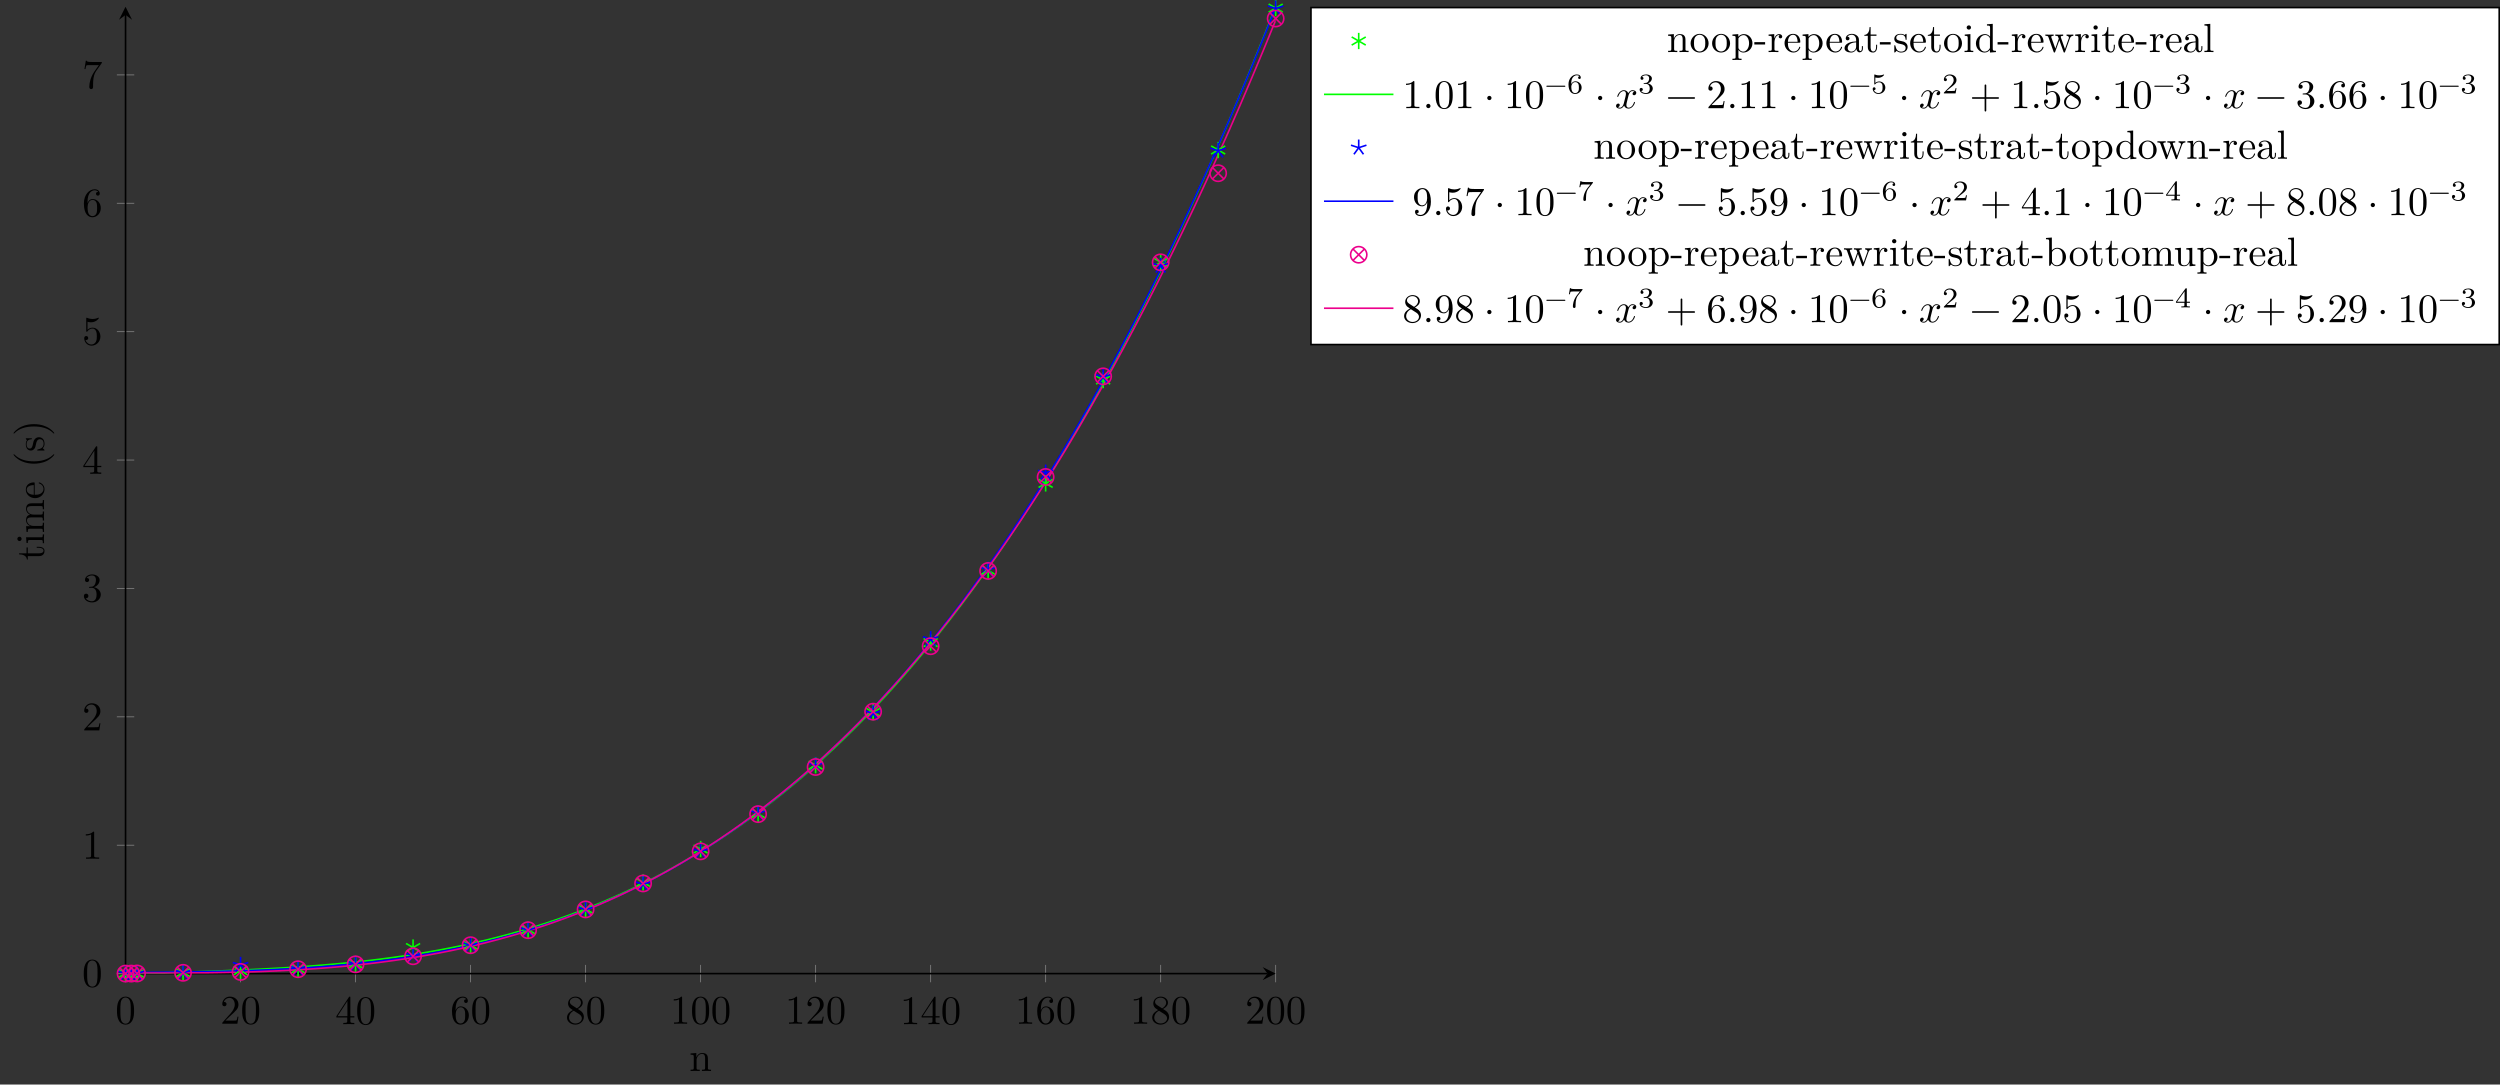 <?xml version="1.0" encoding="UTF-8"?>
<svg xmlns="http://www.w3.org/2000/svg" xmlns:xlink="http://www.w3.org/1999/xlink" width="612.318pt" height="265.633pt" viewBox="0 0 612.318 265.633" version="1.1">
<rect x="0" y="0" width="612.318" height="265.633" fill="#333333" stroke="none"/>
<defs>
<g>
<symbol overflow="visible" id="glyph0-0">
<path style="stroke:none;" d=""/>
</symbol>
<symbol overflow="visible" id="glyph0-1">
<path style="stroke:none;" d="M 4.578 -3.188 C 4.578 -3.984 4.531 -4.781 4.188 -5.516 C 3.734 -6.484 2.906 -6.641 2.5 -6.641 C 1.891 -6.641 1.172 -6.375 0.75 -5.453 C 0.438 -4.766 0.391 -3.984 0.391 -3.188 C 0.391 -2.438 0.422 -1.547 0.844 -0.781 C 1.266 0.016 2 0.219 2.484 0.219 C 3.016 0.219 3.781 0.016 4.219 -0.938 C 4.531 -1.625 4.578 -2.406 4.578 -3.188 Z M 3.766 -3.312 C 3.766 -2.562 3.766 -1.891 3.656 -1.25 C 3.5 -0.297 2.938 0 2.484 0 C 2.094 0 1.5 -0.25 1.328 -1.203 C 1.219 -1.797 1.219 -2.719 1.219 -3.312 C 1.219 -3.953 1.219 -4.609 1.297 -5.141 C 1.484 -6.328 2.234 -6.422 2.484 -6.422 C 2.812 -6.422 3.469 -6.234 3.656 -5.25 C 3.766 -4.688 3.766 -3.938 3.766 -3.312 Z M 3.766 -3.312 "/>
</symbol>
<symbol overflow="visible" id="glyph0-2">
<path style="stroke:none;" d="M 4.469 -1.734 L 4.234 -1.734 C 4.172 -1.438 4.109 -1 4 -0.844 C 3.938 -0.766 3.281 -0.766 3.062 -0.766 L 1.266 -0.766 L 2.328 -1.797 C 3.875 -3.172 4.469 -3.703 4.469 -4.703 C 4.469 -5.844 3.578 -6.641 2.359 -6.641 C 1.234 -6.641 0.5 -5.719 0.5 -4.828 C 0.5 -4.281 1 -4.281 1.031 -4.281 C 1.203 -4.281 1.547 -4.391 1.547 -4.812 C 1.547 -5.062 1.359 -5.328 1.016 -5.328 C 0.938 -5.328 0.922 -5.328 0.891 -5.312 C 1.109 -5.969 1.656 -6.328 2.234 -6.328 C 3.141 -6.328 3.562 -5.516 3.562 -4.703 C 3.562 -3.906 3.078 -3.125 2.516 -2.5 L 0.609 -0.375 C 0.5 -0.266 0.5 -0.234 0.5 0 L 4.203 0 Z M 4.469 -1.734 "/>
</symbol>
<symbol overflow="visible" id="glyph0-3">
<path style="stroke:none;" d="M 4.688 -1.641 L 4.688 -1.953 L 3.703 -1.953 L 3.703 -6.484 C 3.703 -6.688 3.703 -6.75 3.531 -6.75 C 3.453 -6.75 3.422 -6.75 3.344 -6.625 L 0.281 -1.953 L 0.281 -1.641 L 2.938 -1.641 L 2.938 -0.781 C 2.938 -0.422 2.906 -0.312 2.172 -0.312 L 1.969 -0.312 L 1.969 0 C 2.375 -0.031 2.891 -0.031 3.312 -0.031 C 3.734 -0.031 4.25 -0.031 4.672 0 L 4.672 -0.312 L 4.453 -0.312 C 3.719 -0.312 3.703 -0.422 3.703 -0.781 L 3.703 -1.641 Z M 2.984 -1.953 L 0.562 -1.953 L 2.984 -5.672 Z M 2.984 -1.953 "/>
</symbol>
<symbol overflow="visible" id="glyph0-4">
<path style="stroke:none;" d="M 4.562 -2.031 C 4.562 -3.297 3.672 -4.25 2.562 -4.25 C 1.891 -4.25 1.516 -3.75 1.312 -3.266 L 1.312 -3.516 C 1.312 -6.031 2.547 -6.391 3.062 -6.391 C 3.297 -6.391 3.719 -6.328 3.938 -5.984 C 3.781 -5.984 3.391 -5.984 3.391 -5.547 C 3.391 -5.234 3.625 -5.078 3.844 -5.078 C 4 -5.078 4.312 -5.172 4.312 -5.562 C 4.312 -6.156 3.875 -6.641 3.047 -6.641 C 1.766 -6.641 0.422 -5.359 0.422 -3.156 C 0.422 -0.484 1.578 0.219 2.5 0.219 C 3.609 0.219 4.562 -0.719 4.562 -2.031 Z M 3.656 -2.047 C 3.656 -1.562 3.656 -1.062 3.484 -0.703 C 3.188 -0.109 2.734 -0.062 2.5 -0.062 C 1.875 -0.062 1.578 -0.656 1.516 -0.812 C 1.328 -1.281 1.328 -2.078 1.328 -2.25 C 1.328 -3.031 1.656 -4.031 2.547 -4.031 C 2.719 -4.031 3.172 -4.031 3.484 -3.406 C 3.656 -3.047 3.656 -2.531 3.656 -2.047 Z M 3.656 -2.047 "/>
</symbol>
<symbol overflow="visible" id="glyph0-5">
<path style="stroke:none;" d="M 4.562 -1.672 C 4.562 -2.031 4.453 -2.484 4.062 -2.906 C 3.875 -3.109 3.719 -3.203 3.078 -3.609 C 3.797 -3.984 4.281 -4.5 4.281 -5.156 C 4.281 -6.078 3.406 -6.641 2.5 -6.641 C 1.5 -6.641 0.688 -5.906 0.688 -4.969 C 0.688 -4.797 0.703 -4.344 1.125 -3.875 C 1.234 -3.766 1.609 -3.516 1.859 -3.344 C 1.281 -3.047 0.422 -2.5 0.422 -1.5 C 0.422 -0.453 1.438 0.219 2.484 0.219 C 3.609 0.219 4.562 -0.609 4.562 -1.672 Z M 3.844 -5.156 C 3.844 -4.578 3.453 -4.109 2.859 -3.766 L 1.625 -4.562 C 1.172 -4.859 1.125 -5.188 1.125 -5.359 C 1.125 -5.969 1.781 -6.391 2.484 -6.391 C 3.203 -6.391 3.844 -5.875 3.844 -5.156 Z M 4.062 -1.312 C 4.062 -0.578 3.312 -0.062 2.5 -0.062 C 1.641 -0.062 0.922 -0.672 0.922 -1.5 C 0.922 -2.078 1.234 -2.719 2.078 -3.188 L 3.312 -2.406 C 3.594 -2.219 4.062 -1.922 4.062 -1.312 Z M 4.062 -1.312 "/>
</symbol>
<symbol overflow="visible" id="glyph0-6">
<path style="stroke:none;" d="M 4.172 0 L 4.172 -0.312 L 3.859 -0.312 C 2.953 -0.312 2.938 -0.422 2.938 -0.781 L 2.938 -6.375 C 2.938 -6.625 2.938 -6.641 2.703 -6.641 C 2.078 -6 1.203 -6 0.891 -6 L 0.891 -5.688 C 1.094 -5.688 1.672 -5.688 2.188 -5.953 L 2.188 -0.781 C 2.188 -0.422 2.156 -0.312 1.266 -0.312 L 0.953 -0.312 L 0.953 0 C 1.297 -0.031 2.156 -0.031 2.562 -0.031 C 2.953 -0.031 3.828 -0.031 4.172 0 Z M 4.172 0 "/>
</symbol>
<symbol overflow="visible" id="glyph0-7">
<path style="stroke:none;" d="M 4.562 -1.703 C 4.562 -2.516 3.922 -3.297 2.891 -3.516 C 3.703 -3.781 4.281 -4.469 4.281 -5.266 C 4.281 -6.078 3.406 -6.641 2.453 -6.641 C 1.453 -6.641 0.688 -6.047 0.688 -5.281 C 0.688 -4.953 0.906 -4.766 1.203 -4.766 C 1.5 -4.766 1.703 -4.984 1.703 -5.281 C 1.703 -5.766 1.234 -5.766 1.094 -5.766 C 1.391 -6.266 2.047 -6.391 2.406 -6.391 C 2.828 -6.391 3.375 -6.172 3.375 -5.281 C 3.375 -5.156 3.344 -4.578 3.094 -4.141 C 2.797 -3.656 2.453 -3.625 2.203 -3.625 C 2.125 -3.609 1.891 -3.594 1.812 -3.594 C 1.734 -3.578 1.672 -3.562 1.672 -3.469 C 1.672 -3.359 1.734 -3.359 1.906 -3.359 L 2.344 -3.359 C 3.156 -3.359 3.531 -2.688 3.531 -1.703 C 3.531 -0.344 2.844 -0.062 2.406 -0.062 C 1.969 -0.062 1.219 -0.234 0.875 -0.812 C 1.219 -0.766 1.531 -0.984 1.531 -1.359 C 1.531 -1.719 1.266 -1.922 0.984 -1.922 C 0.734 -1.922 0.422 -1.781 0.422 -1.344 C 0.422 -0.438 1.344 0.219 2.438 0.219 C 3.656 0.219 4.562 -0.688 4.562 -1.703 Z M 4.562 -1.703 "/>
</symbol>
<symbol overflow="visible" id="glyph0-8">
<path style="stroke:none;" d="M 4.469 -2 C 4.469 -3.188 3.656 -4.188 2.578 -4.188 C 2.109 -4.188 1.672 -4.031 1.312 -3.672 L 1.312 -5.625 C 1.516 -5.562 1.844 -5.5 2.156 -5.5 C 3.391 -5.5 4.094 -6.406 4.094 -6.531 C 4.094 -6.594 4.062 -6.641 3.984 -6.641 C 3.984 -6.641 3.953 -6.641 3.906 -6.609 C 3.703 -6.516 3.219 -6.312 2.547 -6.312 C 2.156 -6.312 1.688 -6.391 1.219 -6.594 C 1.141 -6.625 1.109 -6.625 1.109 -6.625 C 1 -6.625 1 -6.547 1 -6.391 L 1 -3.438 C 1 -3.266 1 -3.188 1.141 -3.188 C 1.219 -3.188 1.234 -3.203 1.281 -3.266 C 1.391 -3.422 1.75 -3.969 2.562 -3.969 C 3.078 -3.969 3.328 -3.516 3.406 -3.328 C 3.562 -2.953 3.594 -2.578 3.594 -2.078 C 3.594 -1.719 3.594 -1.125 3.344 -0.703 C 3.109 -0.312 2.734 -0.062 2.281 -0.062 C 1.562 -0.062 0.984 -0.594 0.812 -1.172 C 0.844 -1.172 0.875 -1.156 0.984 -1.156 C 1.312 -1.156 1.484 -1.406 1.484 -1.641 C 1.484 -1.891 1.312 -2.141 0.984 -2.141 C 0.844 -2.141 0.5 -2.062 0.5 -1.609 C 0.5 -0.75 1.188 0.219 2.297 0.219 C 3.453 0.219 4.469 -0.734 4.469 -2 Z M 4.469 -2 "/>
</symbol>
<symbol overflow="visible" id="glyph0-9">
<path style="stroke:none;" d="M 4.828 -6.422 L 2.406 -6.422 C 1.203 -6.422 1.172 -6.547 1.141 -6.734 L 0.891 -6.734 L 0.562 -4.688 L 0.812 -4.688 C 0.844 -4.844 0.922 -5.469 1.062 -5.594 C 1.125 -5.656 1.906 -5.656 2.031 -5.656 L 4.094 -5.656 L 2.984 -4.078 C 2.078 -2.734 1.75 -1.344 1.75 -0.328 C 1.75 -0.234 1.75 0.219 2.219 0.219 C 2.672 0.219 2.672 -0.234 2.672 -0.328 L 2.672 -0.844 C 2.672 -1.391 2.703 -1.938 2.781 -2.469 C 2.828 -2.703 2.953 -3.562 3.406 -4.172 L 4.75 -6.078 C 4.828 -6.188 4.828 -6.203 4.828 -6.422 Z M 4.828 -6.422 "/>
</symbol>
<symbol overflow="visible" id="glyph0-10">
<path style="stroke:none;" d="M 1.906 -0.531 C 1.906 -0.812 1.672 -1.062 1.391 -1.062 C 1.094 -1.062 0.859 -0.812 0.859 -0.531 C 0.859 -0.234 1.094 0 1.391 0 C 1.672 0 1.906 -0.234 1.906 -0.531 Z M 1.906 -0.531 "/>
</symbol>
<symbol overflow="visible" id="glyph0-11">
<path style="stroke:none;" d="M 1.906 -2.5 C 1.906 -2.781 1.672 -3.016 1.391 -3.016 C 1.094 -3.016 0.859 -2.781 0.859 -2.5 C 0.859 -2.203 1.094 -1.969 1.391 -1.969 C 1.672 -1.969 1.906 -2.203 1.906 -2.5 Z M 1.906 -2.5 "/>
</symbol>
<symbol overflow="visible" id="glyph0-12">
<path style="stroke:none;" d="M 5.25 -3.75 C 5.25 -4.266 4.672 -4.406 4.328 -4.406 C 3.75 -4.406 3.406 -3.875 3.281 -3.656 C 3.031 -4.312 2.5 -4.406 2.203 -4.406 C 1.172 -4.406 0.594 -3.125 0.594 -2.875 C 0.594 -2.766 0.719 -2.766 0.719 -2.766 C 0.797 -2.766 0.828 -2.797 0.844 -2.875 C 1.188 -3.938 1.844 -4.188 2.188 -4.188 C 2.375 -4.188 2.719 -4.094 2.719 -3.516 C 2.719 -3.203 2.547 -2.547 2.188 -1.141 C 2.031 -0.531 1.672 -0.109 1.234 -0.109 C 1.172 -0.109 0.953 -0.109 0.734 -0.234 C 0.984 -0.297 1.203 -0.5 1.203 -0.781 C 1.203 -1.047 0.984 -1.125 0.844 -1.125 C 0.531 -1.125 0.297 -0.875 0.297 -0.547 C 0.297 -0.094 0.781 0.109 1.219 0.109 C 1.891 0.109 2.25 -0.594 2.266 -0.641 C 2.391 -0.281 2.75 0.109 3.344 0.109 C 4.375 0.109 4.938 -1.172 4.938 -1.422 C 4.938 -1.531 4.859 -1.531 4.828 -1.531 C 4.734 -1.531 4.719 -1.484 4.688 -1.422 C 4.359 -0.344 3.688 -0.109 3.375 -0.109 C 2.984 -0.109 2.828 -0.422 2.828 -0.766 C 2.828 -0.984 2.875 -1.203 2.984 -1.641 L 3.328 -3.016 C 3.391 -3.266 3.625 -4.188 4.312 -4.188 C 4.359 -4.188 4.609 -4.188 4.812 -4.062 C 4.531 -4 4.344 -3.766 4.344 -3.516 C 4.344 -3.359 4.453 -3.172 4.719 -3.172 C 4.938 -3.172 5.25 -3.344 5.25 -3.75 Z M 5.25 -3.75 "/>
</symbol>
<symbol overflow="visible" id="glyph0-13">
<path style="stroke:none;" d="M 7.203 -2.5 C 7.203 -2.609 7.109 -2.688 7 -2.688 L 0.75 -2.688 C 0.641 -2.688 0.562 -2.609 0.562 -2.5 C 0.562 -2.375 0.641 -2.297 0.75 -2.297 L 7 -2.297 C 7.109 -2.297 7.203 -2.375 7.203 -2.5 Z M 7.203 -2.5 "/>
</symbol>
<symbol overflow="visible" id="glyph0-14">
<path style="stroke:none;" d="M 7.203 -2.5 C 7.203 -2.609 7.109 -2.688 7 -2.688 L 4.078 -2.688 L 4.078 -5.609 C 4.078 -5.719 3.984 -5.812 3.875 -5.812 C 3.766 -5.812 3.672 -5.719 3.672 -5.609 L 3.672 -2.688 L 0.75 -2.688 C 0.641 -2.688 0.562 -2.609 0.562 -2.5 C 0.562 -2.375 0.641 -2.297 0.75 -2.297 L 3.672 -2.297 L 3.672 0.625 C 3.672 0.734 3.766 0.828 3.875 0.828 C 3.984 0.828 4.078 0.734 4.078 0.625 L 4.078 -2.297 L 7 -2.297 C 7.109 -2.297 7.203 -2.375 7.203 -2.5 Z M 7.203 -2.5 "/>
</symbol>
<symbol overflow="visible" id="glyph0-15">
<path style="stroke:none;" d="M 4.562 -3.281 C 4.562 -5.969 3.406 -6.641 2.516 -6.641 C 1.969 -6.641 1.484 -6.453 1.062 -6.016 C 0.641 -5.562 0.422 -5.141 0.422 -4.391 C 0.422 -3.156 1.297 -2.172 2.406 -2.172 C 3.016 -2.172 3.422 -2.594 3.656 -3.172 L 3.656 -2.844 C 3.656 -0.516 2.625 -0.062 2.047 -0.062 C 1.875 -0.062 1.328 -0.078 1.062 -0.422 C 1.5 -0.422 1.578 -0.703 1.578 -0.875 C 1.578 -1.188 1.344 -1.328 1.125 -1.328 C 0.969 -1.328 0.672 -1.25 0.672 -0.859 C 0.672 -0.188 1.203 0.219 2.047 0.219 C 3.344 0.219 4.562 -1.141 4.562 -3.281 Z M 3.641 -4.203 C 3.641 -3.375 3.297 -2.406 2.422 -2.406 C 2.266 -2.406 1.797 -2.406 1.5 -3.031 C 1.312 -3.406 1.312 -3.891 1.312 -4.391 C 1.312 -4.922 1.312 -5.391 1.531 -5.766 C 1.797 -6.266 2.172 -6.391 2.516 -6.391 C 2.984 -6.391 3.312 -6.047 3.484 -5.609 C 3.594 -5.281 3.641 -4.656 3.641 -4.203 Z M 3.641 -4.203 "/>
</symbol>
<symbol overflow="visible" id="glyph1-0">
<path style="stroke:none;" d=""/>
</symbol>
<symbol overflow="visible" id="glyph1-1">
<path style="stroke:none;" d="M 5.328 0 L 5.328 -0.312 C 4.812 -0.312 4.562 -0.312 4.562 -0.609 L 4.562 -2.516 C 4.562 -3.375 4.562 -3.672 4.25 -4.031 C 4.109 -4.203 3.781 -4.406 3.203 -4.406 C 2.469 -4.406 2 -3.984 1.719 -3.359 L 1.719 -4.406 L 0.312 -4.297 L 0.312 -3.984 C 1.016 -3.984 1.094 -3.922 1.094 -3.422 L 1.094 -0.75 C 1.094 -0.312 0.984 -0.312 0.312 -0.312 L 0.312 0 L 1.453 -0.031 L 2.562 0 L 2.562 -0.312 C 1.891 -0.312 1.781 -0.312 1.781 -0.75 L 1.781 -2.594 C 1.781 -3.625 2.5 -4.188 3.125 -4.188 C 3.766 -4.188 3.875 -3.656 3.875 -3.078 L 3.875 -0.75 C 3.875 -0.312 3.766 -0.312 3.094 -0.312 L 3.094 0 L 4.219 -0.031 Z M 5.328 0 "/>
</symbol>
<symbol overflow="visible" id="glyph1-2">
<path style="stroke:none;" d="M 4.688 -2.141 C 4.688 -3.406 3.703 -4.469 2.5 -4.469 C 1.25 -4.469 0.281 -3.375 0.281 -2.141 C 0.281 -0.844 1.312 0.109 2.484 0.109 C 3.688 0.109 4.688 -0.875 4.688 -2.141 Z M 3.875 -2.219 C 3.875 -1.859 3.875 -1.312 3.656 -0.875 C 3.422 -0.422 2.984 -0.141 2.5 -0.141 C 2.062 -0.141 1.625 -0.344 1.359 -0.812 C 1.109 -1.25 1.109 -1.859 1.109 -2.219 C 1.109 -2.609 1.109 -3.141 1.344 -3.578 C 1.609 -4.031 2.078 -4.25 2.484 -4.25 C 2.922 -4.25 3.344 -4.031 3.609 -3.594 C 3.875 -3.172 3.875 -2.594 3.875 -2.219 Z M 3.875 -2.219 "/>
</symbol>
<symbol overflow="visible" id="glyph1-3">
<path style="stroke:none;" d="M 5.188 -2.156 C 5.188 -3.422 4.234 -4.406 3.109 -4.406 C 2.328 -4.406 1.906 -3.969 1.719 -3.75 L 1.719 -4.406 L 0.281 -4.297 L 0.281 -3.984 C 0.984 -3.984 1.062 -3.922 1.062 -3.484 L 1.062 1.172 C 1.062 1.625 0.953 1.625 0.281 1.625 L 0.281 1.938 L 1.391 1.906 L 2.516 1.938 L 2.516 1.625 C 1.859 1.625 1.75 1.625 1.75 1.172 L 1.75 -0.594 C 1.797 -0.422 2.219 0.109 2.969 0.109 C 4.156 0.109 5.188 -0.875 5.188 -2.156 Z M 4.359 -2.156 C 4.359 -0.953 3.672 -0.109 2.938 -0.109 C 2.531 -0.109 2.156 -0.312 1.891 -0.719 C 1.75 -0.922 1.75 -0.938 1.75 -1.141 L 1.75 -3.359 C 2.031 -3.875 2.516 -4.156 3.031 -4.156 C 3.766 -4.156 4.359 -3.281 4.359 -2.156 Z M 4.359 -2.156 "/>
</symbol>
<symbol overflow="visible" id="glyph1-4">
<path style="stroke:none;" d="M 2.75 -1.859 L 2.75 -2.438 L 0.109 -2.438 L 0.109 -1.859 Z M 2.75 -1.859 "/>
</symbol>
<symbol overflow="visible" id="glyph1-5">
<path style="stroke:none;" d="M 3.625 -3.797 C 3.625 -4.109 3.312 -4.406 2.891 -4.406 C 2.156 -4.406 1.797 -3.734 1.672 -3.312 L 1.672 -4.406 L 0.281 -4.297 L 0.281 -3.984 C 0.984 -3.984 1.062 -3.922 1.062 -3.422 L 1.062 -0.75 C 1.062 -0.312 0.953 -0.312 0.281 -0.312 L 0.281 0 L 1.422 -0.031 C 1.812 -0.031 2.281 -0.031 2.688 0 L 2.688 -0.312 L 2.469 -0.312 C 1.734 -0.312 1.719 -0.422 1.719 -0.781 L 1.719 -2.312 C 1.719 -3.297 2.141 -4.188 2.891 -4.188 C 2.953 -4.188 2.984 -4.188 3 -4.172 C 2.969 -4.172 2.766 -4.047 2.766 -3.781 C 2.766 -3.516 2.984 -3.359 3.203 -3.359 C 3.375 -3.359 3.625 -3.484 3.625 -3.797 Z M 3.625 -3.797 "/>
</symbol>
<symbol overflow="visible" id="glyph1-6">
<path style="stroke:none;" d="M 4.141 -1.188 C 4.141 -1.281 4.062 -1.312 4 -1.312 C 3.922 -1.312 3.891 -1.25 3.875 -1.172 C 3.531 -0.141 2.625 -0.141 2.531 -0.141 C 2.031 -0.141 1.641 -0.438 1.406 -0.812 C 1.109 -1.281 1.109 -1.938 1.109 -2.297 L 3.891 -2.297 C 4.109 -2.297 4.141 -2.297 4.141 -2.516 C 4.141 -3.5 3.594 -4.469 2.359 -4.469 C 1.203 -4.469 0.281 -3.438 0.281 -2.188 C 0.281 -0.859 1.328 0.109 2.469 0.109 C 3.688 0.109 4.141 -1 4.141 -1.188 Z M 3.484 -2.516 L 1.109 -2.516 C 1.172 -4 2.016 -4.25 2.359 -4.25 C 3.375 -4.25 3.484 -2.906 3.484 -2.516 Z M 3.484 -2.516 "/>
</symbol>
<symbol overflow="visible" id="glyph1-7">
<path style="stroke:none;" d="M 4.812 -0.891 L 4.812 -1.453 L 4.562 -1.453 L 4.562 -0.891 C 4.562 -0.312 4.312 -0.25 4.203 -0.25 C 3.875 -0.25 3.844 -0.703 3.844 -0.75 L 3.844 -2.734 C 3.844 -3.156 3.844 -3.547 3.484 -3.922 C 3.094 -4.312 2.594 -4.469 2.109 -4.469 C 1.297 -4.469 0.609 -4 0.609 -3.344 C 0.609 -3.047 0.812 -2.875 1.062 -2.875 C 1.344 -2.875 1.531 -3.078 1.531 -3.328 C 1.531 -3.453 1.469 -3.781 1.016 -3.781 C 1.281 -4.141 1.781 -4.25 2.094 -4.25 C 2.578 -4.25 3.156 -3.859 3.156 -2.969 L 3.156 -2.609 C 2.641 -2.578 1.938 -2.547 1.312 -2.25 C 0.562 -1.906 0.312 -1.391 0.312 -0.953 C 0.312 -0.141 1.281 0.109 1.906 0.109 C 2.578 0.109 3.031 -0.297 3.219 -0.75 C 3.266 -0.359 3.531 0.062 4 0.062 C 4.203 0.062 4.812 -0.078 4.812 -0.891 Z M 3.156 -1.391 C 3.156 -0.453 2.438 -0.109 1.984 -0.109 C 1.5 -0.109 1.094 -0.453 1.094 -0.953 C 1.094 -1.5 1.5 -2.328 3.156 -2.391 Z M 3.156 -1.391 "/>
</symbol>
<symbol overflow="visible" id="glyph1-8">
<path style="stroke:none;" d="M 3.312 -1.234 L 3.312 -1.797 L 3.062 -1.797 L 3.062 -1.25 C 3.062 -0.516 2.766 -0.141 2.391 -0.141 C 1.719 -0.141 1.719 -1.047 1.719 -1.219 L 1.719 -3.984 L 3.156 -3.984 L 3.156 -4.297 L 1.719 -4.297 L 1.719 -6.125 L 1.469 -6.125 C 1.469 -5.312 1.172 -4.25 0.188 -4.203 L 0.188 -3.984 L 1.031 -3.984 L 1.031 -1.234 C 1.031 -0.016 1.969 0.109 2.328 0.109 C 3.031 0.109 3.312 -0.594 3.312 -1.234 Z M 3.312 -1.234 "/>
</symbol>
<symbol overflow="visible" id="glyph1-9">
<path style="stroke:none;" d="M 3.594 -1.281 C 3.594 -1.797 3.297 -2.109 3.172 -2.219 C 2.844 -2.547 2.453 -2.625 2.031 -2.703 C 1.469 -2.812 0.812 -2.938 0.812 -3.516 C 0.812 -3.875 1.062 -4.281 1.922 -4.281 C 3.016 -4.281 3.078 -3.375 3.094 -3.078 C 3.094 -2.984 3.203 -2.984 3.203 -2.984 C 3.344 -2.984 3.344 -3.031 3.344 -3.219 L 3.344 -4.234 C 3.344 -4.391 3.344 -4.469 3.234 -4.469 C 3.188 -4.469 3.156 -4.469 3.031 -4.344 C 3 -4.312 2.906 -4.219 2.859 -4.188 C 2.484 -4.469 2.078 -4.469 1.922 -4.469 C 0.703 -4.469 0.328 -3.797 0.328 -3.234 C 0.328 -2.891 0.484 -2.609 0.75 -2.391 C 1.078 -2.141 1.359 -2.078 2.078 -1.938 C 2.297 -1.891 3.109 -1.734 3.109 -1.016 C 3.109 -0.516 2.766 -0.109 1.984 -0.109 C 1.141 -0.109 0.781 -0.672 0.594 -1.531 C 0.562 -1.656 0.562 -1.688 0.453 -1.688 C 0.328 -1.688 0.328 -1.625 0.328 -1.453 L 0.328 -0.125 C 0.328 0.047 0.328 0.109 0.438 0.109 C 0.484 0.109 0.5 0.094 0.688 -0.094 C 0.703 -0.109 0.703 -0.125 0.891 -0.312 C 1.328 0.094 1.781 0.109 1.984 0.109 C 3.125 0.109 3.594 -0.562 3.594 -1.281 Z M 3.594 -1.281 "/>
</symbol>
<symbol overflow="visible" id="glyph1-10">
<path style="stroke:none;" d="M 2.469 0 L 2.469 -0.312 C 1.797 -0.312 1.766 -0.359 1.766 -0.75 L 1.766 -4.406 L 0.375 -4.297 L 0.375 -3.984 C 1.016 -3.984 1.109 -3.922 1.109 -3.438 L 1.109 -0.75 C 1.109 -0.312 1 -0.312 0.328 -0.312 L 0.328 0 L 1.422 -0.031 C 1.781 -0.031 2.125 -0.016 2.469 0 Z M 1.906 -6.016 C 1.906 -6.297 1.688 -6.547 1.391 -6.547 C 1.047 -6.547 0.844 -6.266 0.844 -6.016 C 0.844 -5.75 1.078 -5.5 1.375 -5.5 C 1.719 -5.5 1.906 -5.766 1.906 -6.016 Z M 1.906 -6.016 "/>
</symbol>
<symbol overflow="visible" id="glyph1-11">
<path style="stroke:none;" d="M 5.25 0 L 5.25 -0.312 C 4.562 -0.312 4.469 -0.375 4.469 -0.875 L 4.469 -6.922 L 3.047 -6.812 L 3.047 -6.5 C 3.734 -6.5 3.812 -6.438 3.812 -5.938 L 3.812 -3.781 C 3.531 -4.141 3.094 -4.406 2.562 -4.406 C 1.391 -4.406 0.344 -3.422 0.344 -2.141 C 0.344 -0.875 1.312 0.109 2.453 0.109 C 3.094 0.109 3.531 -0.234 3.781 -0.547 L 3.781 0.109 Z M 3.781 -1.172 C 3.781 -1 3.781 -0.984 3.672 -0.812 C 3.375 -0.328 2.938 -0.109 2.5 -0.109 C 2.047 -0.109 1.688 -0.375 1.453 -0.75 C 1.203 -1.156 1.172 -1.719 1.172 -2.141 C 1.172 -2.5 1.188 -3.094 1.469 -3.547 C 1.688 -3.859 2.062 -4.188 2.609 -4.188 C 2.953 -4.188 3.375 -4.031 3.672 -3.594 C 3.781 -3.422 3.781 -3.406 3.781 -3.219 Z M 3.781 -1.172 "/>
</symbol>
<symbol overflow="visible" id="glyph1-12">
<path style="stroke:none;" d="M 7.016 -3.984 L 7.016 -4.297 C 6.781 -4.281 6.5 -4.266 6.281 -4.266 L 5.359 -4.297 L 5.359 -3.984 C 5.719 -3.984 5.938 -3.797 5.938 -3.516 C 5.938 -3.453 5.938 -3.422 5.875 -3.297 L 4.969 -0.75 L 3.984 -3.531 C 3.953 -3.656 3.938 -3.672 3.938 -3.719 C 3.938 -3.984 4.328 -3.984 4.531 -3.984 L 4.531 -4.297 L 3.484 -4.266 C 3.188 -4.266 2.906 -4.281 2.609 -4.297 L 2.609 -3.984 C 2.969 -3.984 3.125 -3.969 3.234 -3.844 C 3.281 -3.781 3.391 -3.484 3.453 -3.297 L 2.609 -0.875 L 1.656 -3.531 C 1.609 -3.656 1.609 -3.672 1.609 -3.719 C 1.609 -3.984 2 -3.984 2.188 -3.984 L 2.188 -4.297 L 1.109 -4.266 L 0.172 -4.297 L 0.172 -3.984 C 0.672 -3.984 0.797 -3.953 0.922 -3.641 L 2.172 -0.109 C 2.219 0.031 2.25 0.109 2.375 0.109 C 2.516 0.109 2.531 0.047 2.578 -0.094 L 3.594 -2.906 L 4.609 -0.078 C 4.641 0.031 4.672 0.109 4.812 0.109 C 4.938 0.109 4.969 0.016 5 -0.078 L 6.172 -3.344 C 6.344 -3.844 6.656 -3.984 7.016 -3.984 Z M 7.016 -3.984 "/>
</symbol>
<symbol overflow="visible" id="glyph1-13">
<path style="stroke:none;" d="M 2.547 0 L 2.547 -0.312 C 1.875 -0.312 1.766 -0.312 1.766 -0.75 L 1.766 -6.922 L 0.328 -6.812 L 0.328 -6.5 C 1.031 -6.5 1.109 -6.438 1.109 -5.938 L 1.109 -0.75 C 1.109 -0.312 1 -0.312 0.328 -0.312 L 0.328 0 L 1.438 -0.031 Z M 2.547 0 "/>
</symbol>
<symbol overflow="visible" id="glyph1-14">
<path style="stroke:none;" d="M 5.188 -2.156 C 5.188 -3.422 4.219 -4.406 3.078 -4.406 C 2.297 -4.406 1.875 -3.938 1.719 -3.766 L 1.719 -6.922 L 0.281 -6.812 L 0.281 -6.5 C 0.984 -6.5 1.062 -6.438 1.062 -5.938 L 1.062 0 L 1.312 0 L 1.672 -0.625 C 1.812 -0.391 2.234 0.109 2.969 0.109 C 4.156 0.109 5.188 -0.875 5.188 -2.156 Z M 4.359 -2.156 C 4.359 -1.797 4.344 -1.203 4.062 -0.75 C 3.844 -0.438 3.469 -0.109 2.938 -0.109 C 2.484 -0.109 2.125 -0.344 1.891 -0.719 C 1.75 -0.922 1.75 -0.953 1.75 -1.141 L 1.75 -3.188 C 1.75 -3.375 1.75 -3.391 1.859 -3.547 C 2.25 -4.109 2.797 -4.188 3.031 -4.188 C 3.484 -4.188 3.844 -3.922 4.078 -3.547 C 4.344 -3.141 4.359 -2.578 4.359 -2.156 Z M 4.359 -2.156 "/>
</symbol>
<symbol overflow="visible" id="glyph1-15">
<path style="stroke:none;" d="M 8.109 0 L 8.109 -0.312 C 7.594 -0.312 7.344 -0.312 7.328 -0.609 L 7.328 -2.516 C 7.328 -3.375 7.328 -3.672 7.016 -4.031 C 6.875 -4.203 6.547 -4.406 5.969 -4.406 C 5.141 -4.406 4.688 -3.812 4.531 -3.422 C 4.391 -4.297 3.656 -4.406 3.203 -4.406 C 2.469 -4.406 2 -3.984 1.719 -3.359 L 1.719 -4.406 L 0.312 -4.297 L 0.312 -3.984 C 1.016 -3.984 1.094 -3.922 1.094 -3.422 L 1.094 -0.75 C 1.094 -0.312 0.984 -0.312 0.312 -0.312 L 0.312 0 L 1.453 -0.031 L 2.562 0 L 2.562 -0.312 C 1.891 -0.312 1.781 -0.312 1.781 -0.75 L 1.781 -2.594 C 1.781 -3.625 2.5 -4.188 3.125 -4.188 C 3.766 -4.188 3.875 -3.656 3.875 -3.078 L 3.875 -0.75 C 3.875 -0.312 3.766 -0.312 3.094 -0.312 L 3.094 0 L 4.219 -0.031 L 5.328 0 L 5.328 -0.312 C 4.672 -0.312 4.562 -0.312 4.562 -0.75 L 4.562 -2.594 C 4.562 -3.625 5.266 -4.188 5.906 -4.188 C 6.531 -4.188 6.641 -3.656 6.641 -3.078 L 6.641 -0.75 C 6.641 -0.312 6.531 -0.312 5.859 -0.312 L 5.859 0 L 6.984 -0.031 Z M 8.109 0 "/>
</symbol>
<symbol overflow="visible" id="glyph1-16">
<path style="stroke:none;" d="M 5.328 0 L 5.328 -0.312 C 4.641 -0.312 4.562 -0.375 4.562 -0.875 L 4.562 -4.406 L 3.094 -4.297 L 3.094 -3.984 C 3.781 -3.984 3.875 -3.922 3.875 -3.422 L 3.875 -1.656 C 3.875 -0.781 3.391 -0.109 2.656 -0.109 C 1.828 -0.109 1.781 -0.578 1.781 -1.094 L 1.781 -4.406 L 0.312 -4.297 L 0.312 -3.984 C 1.094 -3.984 1.094 -3.953 1.094 -3.078 L 1.094 -1.578 C 1.094 -0.797 1.094 0.109 2.609 0.109 C 3.172 0.109 3.609 -0.172 3.891 -0.781 L 3.891 0.109 Z M 5.328 0 "/>
</symbol>
<symbol overflow="visible" id="glyph2-0">
<path style="stroke:none;" d=""/>
</symbol>
<symbol overflow="visible" id="glyph2-1">
<path style="stroke:none;" d="M -1.234 -3.312 L -1.797 -3.312 L -1.797 -3.062 L -1.25 -3.062 C -0.516 -3.062 -0.141 -2.766 -0.141 -2.391 C -0.141 -1.719 -1.047 -1.719 -1.219 -1.719 L -3.984 -1.719 L -3.984 -3.156 L -4.297 -3.156 L -4.297 -1.719 L -6.125 -1.719 L -6.125 -1.469 C -5.312 -1.469 -4.25 -1.172 -4.203 -0.188 L -3.984 -0.188 L -3.984 -1.031 L -1.234 -1.031 C -0.016 -1.031 0.109 -1.969 0.109 -2.328 C 0.109 -3.031 -0.594 -3.312 -1.234 -3.312 Z M -1.234 -3.312 "/>
</symbol>
<symbol overflow="visible" id="glyph2-2">
<path style="stroke:none;" d="M 0 -2.469 L -0.312 -2.469 C -0.312 -1.797 -0.359 -1.766 -0.75 -1.766 L -4.406 -1.766 L -4.297 -0.375 L -3.984 -0.375 C -3.984 -1.016 -3.922 -1.109 -3.438 -1.109 L -0.75 -1.109 C -0.312 -1.109 -0.312 -1 -0.312 -0.328 L 0 -0.328 L -0.031 -1.422 C -0.031 -1.781 -0.016 -2.125 0 -2.469 Z M -6.016 -1.906 C -6.297 -1.906 -6.547 -1.688 -6.547 -1.391 C -6.547 -1.047 -6.266 -0.844 -6.016 -0.844 C -5.75 -0.844 -5.5 -1.078 -5.5 -1.375 C -5.5 -1.719 -5.766 -1.906 -6.016 -1.906 Z M -6.016 -1.906 "/>
</symbol>
<symbol overflow="visible" id="glyph2-3">
<path style="stroke:none;" d="M 0 -8.109 L -0.312 -8.109 C -0.312 -7.594 -0.312 -7.344 -0.609 -7.328 L -2.516 -7.328 C -3.375 -7.328 -3.672 -7.328 -4.031 -7.016 C -4.203 -6.875 -4.406 -6.547 -4.406 -5.969 C -4.406 -5.141 -3.812 -4.688 -3.422 -4.531 C -4.297 -4.391 -4.406 -3.656 -4.406 -3.203 C -4.406 -2.469 -3.984 -2 -3.359 -1.719 L -4.406 -1.719 L -4.297 -0.312 L -3.984 -0.312 C -3.984 -1.016 -3.922 -1.094 -3.422 -1.094 L -0.75 -1.094 C -0.312 -1.094 -0.312 -0.984 -0.312 -0.312 L 0 -0.312 L -0.031 -1.453 L 0 -2.562 L -0.312 -2.562 C -0.312 -1.891 -0.312 -1.781 -0.75 -1.781 L -2.594 -1.781 C -3.625 -1.781 -4.188 -2.5 -4.188 -3.125 C -4.188 -3.766 -3.656 -3.875 -3.078 -3.875 L -0.75 -3.875 C -0.312 -3.875 -0.312 -3.766 -0.312 -3.094 L 0 -3.094 L -0.031 -4.219 L 0 -5.328 L -0.312 -5.328 C -0.312 -4.672 -0.312 -4.562 -0.75 -4.562 L -2.594 -4.562 C -3.625 -4.562 -4.188 -5.266 -4.188 -5.906 C -4.188 -6.531 -3.656 -6.641 -3.078 -6.641 L -0.75 -6.641 C -0.312 -6.641 -0.312 -6.531 -0.312 -5.859 L 0 -5.859 L -0.031 -6.984 Z M 0 -8.109 "/>
</symbol>
<symbol overflow="visible" id="glyph2-4">
<path style="stroke:none;" d="M -1.188 -4.141 C -1.281 -4.141 -1.312 -4.062 -1.312 -4 C -1.312 -3.922 -1.25 -3.891 -1.172 -3.875 C -0.141 -3.531 -0.141 -2.625 -0.141 -2.531 C -0.141 -2.031 -0.438 -1.641 -0.812 -1.406 C -1.281 -1.109 -1.938 -1.109 -2.297 -1.109 L -2.297 -3.891 C -2.297 -4.109 -2.297 -4.141 -2.516 -4.141 C -3.5 -4.141 -4.469 -3.594 -4.469 -2.359 C -4.469 -1.203 -3.438 -0.281 -2.188 -0.281 C -0.859 -0.281 0.109 -1.328 0.109 -2.469 C 0.109 -3.688 -1 -4.141 -1.188 -4.141 Z M -2.516 -3.484 L -2.516 -1.109 C -4 -1.172 -4.25 -2.016 -4.25 -2.359 C -4.25 -3.375 -2.906 -3.484 -2.516 -3.484 Z M -2.516 -3.484 "/>
</symbol>
<symbol overflow="visible" id="glyph2-5">
<path style="stroke:none;" d="M 2.391 -3.297 C 2.359 -3.297 2.344 -3.297 2.172 -3.125 C 0.922 -1.891 -0.969 -1.562 -2.5 -1.562 C -4.234 -1.562 -5.969 -1.938 -7.203 -3.172 C -7.328 -3.297 -7.344 -3.297 -7.375 -3.297 C -7.453 -3.297 -7.484 -3.266 -7.484 -3.203 C -7.484 -3.094 -6.797 -2.203 -5.531 -1.609 C -4.438 -1.109 -3.328 -0.984 -2.5 -0.984 C -1.719 -0.984 -0.516 -1.094 0.625 -1.641 C 1.844 -2.25 2.5 -3.094 2.5 -3.203 C 2.5 -3.266 2.469 -3.297 2.391 -3.297 Z M 2.391 -3.297 "/>
</symbol>
<symbol overflow="visible" id="glyph2-6">
<path style="stroke:none;" d="M -1.281 -3.594 C -1.797 -3.594 -2.109 -3.297 -2.219 -3.172 C -2.547 -2.844 -2.625 -2.453 -2.703 -2.031 C -2.812 -1.469 -2.938 -0.812 -3.516 -0.812 C -3.875 -0.812 -4.281 -1.062 -4.281 -1.922 C -4.281 -3.016 -3.375 -3.078 -3.078 -3.094 C -2.984 -3.094 -2.984 -3.203 -2.984 -3.203 C -2.984 -3.344 -3.031 -3.344 -3.219 -3.344 L -4.234 -3.344 C -4.391 -3.344 -4.469 -3.344 -4.469 -3.234 C -4.469 -3.188 -4.469 -3.156 -4.344 -3.031 C -4.312 -3 -4.219 -2.906 -4.188 -2.859 C -4.469 -2.484 -4.469 -2.078 -4.469 -1.922 C -4.469 -0.703 -3.797 -0.328 -3.234 -0.328 C -2.891 -0.328 -2.609 -0.484 -2.391 -0.75 C -2.141 -1.078 -2.078 -1.359 -1.938 -2.078 C -1.891 -2.297 -1.734 -3.109 -1.016 -3.109 C -0.516 -3.109 -0.109 -2.766 -0.109 -1.984 C -0.109 -1.141 -0.672 -0.781 -1.531 -0.594 C -1.656 -0.562 -1.688 -0.562 -1.688 -0.453 C -1.688 -0.328 -1.625 -0.328 -1.453 -0.328 L -0.125 -0.328 C 0.047 -0.328 0.109 -0.328 0.109 -0.438 C 0.109 -0.484 0.094 -0.5 -0.094 -0.688 C -0.109 -0.703 -0.125 -0.703 -0.312 -0.891 C 0.094 -1.328 0.109 -1.781 0.109 -1.984 C 0.109 -3.125 -0.562 -3.594 -1.281 -3.594 Z M -1.281 -3.594 "/>
</symbol>
<symbol overflow="visible" id="glyph2-7">
<path style="stroke:none;" d="M -2.5 -2.875 C -3.266 -2.875 -4.469 -2.766 -5.609 -2.219 C -6.828 -1.625 -7.484 -0.766 -7.484 -0.672 C -7.484 -0.609 -7.438 -0.562 -7.375 -0.562 C -7.344 -0.562 -7.328 -0.562 -7.141 -0.75 C -6.156 -1.734 -4.578 -2.297 -2.5 -2.297 C -0.781 -2.297 0.969 -1.938 2.219 -0.703 C 2.344 -0.562 2.359 -0.562 2.391 -0.562 C 2.453 -0.562 2.5 -0.609 2.5 -0.672 C 2.5 -0.766 1.812 -1.672 0.547 -2.25 C -0.547 -2.766 -1.656 -2.875 -2.5 -2.875 Z M -2.5 -2.875 "/>
</symbol>
<symbol overflow="visible" id="glyph3-0">
<path style="stroke:none;" d=""/>
</symbol>
<symbol overflow="visible" id="glyph3-1">
<path style="stroke:none;" d="M 5.047 -1.75 C 5.047 -1.828 4.984 -1.891 4.906 -1.891 L 0.531 -1.891 C 0.453 -1.891 0.391 -1.828 0.391 -1.75 C 0.391 -1.672 0.453 -1.609 0.531 -1.609 L 4.906 -1.609 C 4.984 -1.609 5.047 -1.672 5.047 -1.75 Z M 5.047 -1.75 "/>
</symbol>
<symbol overflow="visible" id="glyph3-2">
<path style="stroke:none;" d="M 3.594 -1.422 C 3.594 -2.312 2.891 -2.969 2.062 -2.969 C 1.516 -2.969 1.203 -2.594 1.047 -2.281 C 1.047 -2.859 1.094 -3.375 1.359 -3.797 C 1.594 -4.172 1.984 -4.438 2.422 -4.438 C 2.641 -4.438 2.906 -4.375 3.047 -4.188 C 2.875 -4.172 2.734 -4.062 2.734 -3.859 C 2.734 -3.688 2.844 -3.531 3.062 -3.531 C 3.266 -3.531 3.391 -3.672 3.391 -3.875 C 3.391 -4.281 3.094 -4.641 2.406 -4.641 C 1.406 -4.641 0.375 -3.719 0.375 -2.219 C 0.375 -0.406 1.234 0.141 2 0.141 C 2.844 0.141 3.594 -0.516 3.594 -1.422 Z M 2.922 -1.422 C 2.922 -1.031 2.922 -0.734 2.734 -0.469 C 2.562 -0.219 2.344 -0.078 2 -0.078 C 1.641 -0.078 1.375 -0.281 1.234 -0.594 C 1.125 -0.797 1.062 -1.156 1.062 -1.578 C 1.062 -2.25 1.469 -2.766 2.031 -2.766 C 2.359 -2.766 2.562 -2.641 2.75 -2.391 C 2.906 -2.125 2.922 -1.828 2.922 -1.422 Z M 2.922 -1.422 "/>
</symbol>
<symbol overflow="visible" id="glyph3-3">
<path style="stroke:none;" d="M 3.594 -1.203 C 3.594 -1.75 3.141 -2.297 2.375 -2.453 C 3.109 -2.719 3.375 -3.25 3.375 -3.672 C 3.375 -4.219 2.734 -4.641 1.969 -4.641 C 1.188 -4.641 0.594 -4.266 0.594 -3.703 C 0.594 -3.469 0.75 -3.328 0.953 -3.328 C 1.172 -3.328 1.312 -3.5 1.312 -3.688 C 1.312 -3.891 1.172 -4.031 0.953 -4.047 C 1.203 -4.359 1.688 -4.438 1.938 -4.438 C 2.25 -4.438 2.703 -4.281 2.703 -3.672 C 2.703 -3.375 2.594 -3.062 2.422 -2.844 C 2.188 -2.578 1.984 -2.562 1.641 -2.547 C 1.469 -2.531 1.453 -2.531 1.422 -2.516 C 1.422 -2.516 1.344 -2.5 1.344 -2.438 C 1.344 -2.328 1.406 -2.328 1.531 -2.328 L 1.906 -2.328 C 2.453 -2.328 2.844 -1.953 2.844 -1.203 C 2.844 -0.344 2.344 -0.078 1.938 -0.078 C 1.656 -0.078 1.047 -0.156 0.75 -0.578 C 1.078 -0.594 1.156 -0.812 1.156 -0.969 C 1.156 -1.188 0.984 -1.344 0.766 -1.344 C 0.578 -1.344 0.375 -1.234 0.375 -0.938 C 0.375 -0.281 1.109 0.141 1.953 0.141 C 2.922 0.141 3.594 -0.516 3.594 -1.203 Z M 3.594 -1.203 "/>
</symbol>
<symbol overflow="visible" id="glyph3-4">
<path style="stroke:none;" d="M 3.531 -1.406 C 3.531 -2.188 2.922 -2.922 2.062 -2.922 C 1.75 -2.922 1.391 -2.844 1.078 -2.578 L 1.078 -3.891 C 1.438 -3.812 1.641 -3.812 1.766 -3.812 C 2.688 -3.812 3.234 -4.438 3.234 -4.547 C 3.234 -4.609 3.172 -4.641 3.141 -4.641 C 3.141 -4.641 3.109 -4.641 3.094 -4.609 C 2.922 -4.547 2.547 -4.422 2.031 -4.422 C 1.844 -4.422 1.469 -4.422 1.016 -4.609 C 0.938 -4.641 0.922 -4.641 0.922 -4.641 C 0.828 -4.641 0.828 -4.562 0.828 -4.453 L 0.828 -2.391 C 0.828 -2.266 0.828 -2.188 0.938 -2.188 C 1 -2.188 1.016 -2.203 1.078 -2.281 C 1.391 -2.672 1.812 -2.719 2.047 -2.719 C 2.469 -2.719 2.656 -2.391 2.703 -2.328 C 2.828 -2.109 2.859 -1.844 2.859 -1.438 C 2.859 -1.219 2.859 -0.812 2.656 -0.5 C 2.484 -0.25 2.172 -0.078 1.844 -0.078 C 1.391 -0.078 0.922 -0.328 0.734 -0.797 C 1 -0.781 1.141 -0.953 1.141 -1.141 C 1.141 -1.438 0.875 -1.5 0.797 -1.5 C 0.797 -1.5 0.438 -1.5 0.438 -1.125 C 0.438 -0.484 1.016 0.141 1.844 0.141 C 2.75 0.141 3.531 -0.531 3.531 -1.406 Z M 3.531 -1.406 "/>
</symbol>
<symbol overflow="visible" id="glyph3-5">
<path style="stroke:none;" d="M 3.531 -1.266 L 3.297 -1.266 C 3.266 -1.125 3.203 -0.703 3.109 -0.641 C 3.047 -0.594 2.516 -0.594 2.422 -0.594 L 1.125 -0.594 C 1.859 -1.25 2.109 -1.438 2.531 -1.766 C 3.047 -2.172 3.531 -2.609 3.531 -3.281 C 3.531 -4.125 2.781 -4.641 1.891 -4.641 C 1.031 -4.641 0.438 -4.031 0.438 -3.391 C 0.438 -3.031 0.734 -3 0.812 -3 C 0.984 -3 1.188 -3.109 1.188 -3.359 C 1.188 -3.5 1.125 -3.734 0.766 -3.734 C 0.984 -4.234 1.453 -4.391 1.781 -4.391 C 2.484 -4.391 2.844 -3.844 2.844 -3.281 C 2.844 -2.672 2.422 -2.188 2.188 -1.938 L 0.516 -0.266 C 0.438 -0.203 0.438 -0.203 0.438 0 L 3.312 0 Z M 3.531 -1.266 "/>
</symbol>
<symbol overflow="visible" id="glyph3-6">
<path style="stroke:none;" d="M 3.812 -4.5 L 1.984 -4.5 C 1.703 -4.5 1.625 -4.5 1.375 -4.531 C 1 -4.547 0.984 -4.609 0.969 -4.719 L 0.734 -4.719 L 0.484 -3.234 L 0.719 -3.234 C 0.734 -3.328 0.812 -3.797 0.922 -3.859 C 0.984 -3.906 1.547 -3.906 1.641 -3.906 L 3.172 -3.906 L 2.438 -2.984 C 1.531 -1.781 1.453 -0.672 1.453 -0.266 C 1.453 -0.188 1.453 0.141 1.781 0.141 C 2.109 0.141 2.109 -0.172 2.109 -0.266 L 2.109 -0.547 C 2.109 -1.906 2.391 -2.516 2.688 -2.906 L 3.734 -4.219 C 3.812 -4.297 3.812 -4.312 3.812 -4.5 Z M 3.812 -4.5 "/>
</symbol>
<symbol overflow="visible" id="glyph3-7">
<path style="stroke:none;" d="M 3.688 -1.141 L 3.688 -1.391 L 2.922 -1.391 L 2.922 -4.516 C 2.922 -4.656 2.922 -4.703 2.766 -4.703 C 2.688 -4.703 2.656 -4.703 2.578 -4.609 L 0.266 -1.391 L 0.266 -1.141 L 2.328 -1.141 L 2.328 -0.578 C 2.328 -0.328 2.328 -0.25 1.766 -0.25 L 1.578 -0.25 L 1.578 0 L 2.625 -0.031 L 3.672 0 L 3.672 -0.25 L 3.484 -0.25 C 2.922 -0.25 2.922 -0.328 2.922 -0.578 L 2.922 -1.141 Z M 2.375 -1.391 L 0.531 -1.391 L 2.375 -3.953 Z M 2.375 -1.391 "/>
</symbol>
</g>
<clipPath id="clip1">
  <path d="M 30.75 1.656 L 312.445 1.656 L 312.445 238.461 L 30.75 238.461 Z M 30.75 1.656 "/>
</clipPath>
<clipPath id="clip2">
  <path d="M 321 1 L 612.316 1 L 612.316 85 L 321 85 Z M 321 1 "/>
</clipPath>
<clipPath id="clip3">
  <path d="M 320 1 L 612.316 1 L 612.316 85 L 320 85 Z M 320 1 "/>
</clipPath>
</defs>
<g id="surface1">
<path style="fill:none;stroke-width:0.199;stroke-linecap:butt;stroke-linejoin:miter;stroke:rgb(50%,50%,50%);stroke-opacity:1;stroke-miterlimit:10;" d="M 0 -2.127 L 0 2.127 M 28.168 -2.127 L 28.168 2.127 M 56.34 -2.127 L 56.34 2.127 M 84.508 -2.127 L 84.508 2.127 M 112.68 -2.127 L 112.68 2.127 M 140.848 -2.127 L 140.848 2.127 M 169.016 -2.127 L 169.016 2.127 M 197.188 -2.127 L 197.188 2.127 M 225.355 -2.127 L 225.355 2.127 M 253.527 -2.127 L 253.527 2.127 M 281.695 -2.127 L 281.695 2.127 " transform="matrix(1,0,0,-1,30.75,238.459)"/>
<path style="fill:none;stroke-width:0.199;stroke-linecap:butt;stroke-linejoin:miter;stroke:rgb(50%,50%,50%);stroke-opacity:1;stroke-miterlimit:10;" d="M -2.125 -0.002 L 2.125 -0.002 M -2.125 31.443 L 2.125 31.443 M -2.125 62.889 L 2.125 62.889 M -2.125 94.334 L 2.125 94.334 M -2.125 125.779 L 2.125 125.779 M -2.125 157.225 L 2.125 157.225 M -2.125 188.67 L 2.125 188.67 M -2.125 220.115 L 2.125 220.115 " transform="matrix(1,0,0,-1,30.75,238.459)"/>
<path style="fill:none;stroke-width:0.399;stroke-linecap:butt;stroke-linejoin:miter;stroke:rgb(0%,0%,0%);stroke-opacity:1;stroke-miterlimit:10;" d="M 0 -0.002 L 279.703 -0.002 " transform="matrix(1,0,0,-1,30.75,238.459)"/>
<path style=" stroke:none;fill-rule:nonzero;fill:rgb(0%,0%,0%);fill-opacity:1;" d="M 312.445 238.461 L 309.258 236.863 L 310.453 238.461 L 309.258 240.055 "/>
<path style="fill:none;stroke-width:0.399;stroke-linecap:butt;stroke-linejoin:miter;stroke:rgb(0%,0%,0%);stroke-opacity:1;stroke-miterlimit:10;" d="M 0 -0.002 L 0 234.811 " transform="matrix(1,0,0,-1,30.75,238.459)"/>
<path style=" stroke:none;fill-rule:nonzero;fill:rgb(0%,0%,0%);fill-opacity:1;" d="M 30.75 1.656 L 29.156 4.844 L 30.75 3.648 L 32.344 4.844 "/>
<g style="fill:rgb(0%,0%,0%);fill-opacity:1;">
  <use xlink:href="#glyph0-1" x="28.26" y="250.74"/>
</g>
<g style="fill:rgb(0%,0%,0%);fill-opacity:1;">
  <use xlink:href="#glyph0-2" x="53.938" y="250.74"/>
  <use xlink:href="#glyph0-1" x="58.919" y="250.74"/>
</g>
<g style="fill:rgb(0%,0%,0%);fill-opacity:1;">
  <use xlink:href="#glyph0-3" x="82.108" y="250.849"/>
  <use xlink:href="#glyph0-1" x="87.089" y="250.849"/>
</g>
<g style="fill:rgb(0%,0%,0%);fill-opacity:1;">
  <use xlink:href="#glyph0-4" x="110.277" y="250.74"/>
  <use xlink:href="#glyph0-1" x="115.258" y="250.74"/>
</g>
<g style="fill:rgb(0%,0%,0%);fill-opacity:1;">
  <use xlink:href="#glyph0-5" x="138.446" y="250.74"/>
  <use xlink:href="#glyph0-1" x="143.427" y="250.74"/>
</g>
<g style="fill:rgb(0%,0%,0%);fill-opacity:1;">
  <use xlink:href="#glyph0-6" x="164.125" y="250.74"/>
  <use xlink:href="#glyph0-1" x="169.106" y="250.74"/>
  <use xlink:href="#glyph0-1" x="174.088" y="250.74"/>
</g>
<g style="fill:rgb(0%,0%,0%);fill-opacity:1;">
  <use xlink:href="#glyph0-6" x="192.294" y="250.74"/>
  <use xlink:href="#glyph0-2" x="197.275" y="250.74"/>
  <use xlink:href="#glyph0-1" x="202.257" y="250.74"/>
</g>
<g style="fill:rgb(0%,0%,0%);fill-opacity:1;">
  <use xlink:href="#glyph0-6" x="220.463" y="250.849"/>
  <use xlink:href="#glyph0-3" x="225.444" y="250.849"/>
  <use xlink:href="#glyph0-1" x="230.426" y="250.849"/>
</g>
<g style="fill:rgb(0%,0%,0%);fill-opacity:1;">
  <use xlink:href="#glyph0-6" x="248.632" y="250.74"/>
  <use xlink:href="#glyph0-4" x="253.613" y="250.74"/>
  <use xlink:href="#glyph0-1" x="258.595" y="250.74"/>
</g>
<g style="fill:rgb(0%,0%,0%);fill-opacity:1;">
  <use xlink:href="#glyph0-6" x="276.801" y="250.74"/>
  <use xlink:href="#glyph0-5" x="281.782" y="250.74"/>
  <use xlink:href="#glyph0-1" x="286.764" y="250.74"/>
</g>
<g style="fill:rgb(0%,0%,0%);fill-opacity:1;">
  <use xlink:href="#glyph0-2" x="304.971" y="250.74"/>
  <use xlink:href="#glyph0-1" x="309.952" y="250.74"/>
  <use xlink:href="#glyph0-1" x="314.934" y="250.74"/>
</g>
<g style="fill:rgb(0%,0%,0%);fill-opacity:1;">
  <use xlink:href="#glyph0-1" x="20.123" y="241.667"/>
</g>
<g style="fill:rgb(0%,0%,0%);fill-opacity:1;">
  <use xlink:href="#glyph0-6" x="20.123" y="210.332"/>
</g>
<g style="fill:rgb(0%,0%,0%);fill-opacity:1;">
  <use xlink:href="#glyph0-2" x="20.123" y="178.887"/>
</g>
<g style="fill:rgb(0%,0%,0%);fill-opacity:1;">
  <use xlink:href="#glyph0-7" x="20.123" y="147.332"/>
</g>
<g style="fill:rgb(0%,0%,0%);fill-opacity:1;">
  <use xlink:href="#glyph0-3" x="20.123" y="116.052"/>
</g>
<g style="fill:rgb(0%,0%,0%);fill-opacity:1;">
  <use xlink:href="#glyph0-8" x="20.123" y="84.443"/>
</g>
<g style="fill:rgb(0%,0%,0%);fill-opacity:1;">
  <use xlink:href="#glyph0-4" x="20.123" y="52.998"/>
</g>
<g style="fill:rgb(0%,0%,0%);fill-opacity:1;">
  <use xlink:href="#glyph0-9" x="20.123" y="21.603"/>
</g>
<g clip-path="url(#clip1)" clip-rule="nonzero">
<path style="fill:none;stroke-width:0.399;stroke-linecap:butt;stroke-linejoin:miter;stroke:rgb(0%,100%,0%);stroke-opacity:1;stroke-miterlimit:10;" d="M 0 -0.115 C 0 -0.115 2.055 -0.045 2.844 -0.018 C 3.637 0.01 4.902 0.053 5.691 0.076 C 6.48 0.104 7.746 0.143 8.535 0.17 C 9.324 0.193 10.594 0.232 11.383 0.26 C 12.172 0.283 13.438 0.326 14.227 0.35 C 15.016 0.377 16.281 0.42 17.074 0.447 C 17.863 0.471 19.129 0.518 19.918 0.545 C 20.707 0.572 21.973 0.619 22.762 0.646 C 23.555 0.678 24.82 0.729 25.609 0.76 C 26.398 0.791 27.664 0.846 28.453 0.877 C 29.242 0.912 30.512 0.971 31.301 1.01 C 32.09 1.045 33.355 1.107 34.145 1.15 C 34.934 1.189 36.199 1.26 36.992 1.307 C 37.781 1.35 39.047 1.428 39.836 1.475 C 40.625 1.525 41.891 1.607 42.68 1.662 C 43.469 1.717 44.738 1.807 45.527 1.865 C 46.316 1.928 47.582 2.025 48.371 2.092 C 49.16 2.158 50.426 2.264 51.219 2.338 C 52.008 2.408 53.273 2.529 54.062 2.604 C 54.852 2.682 56.117 2.814 56.906 2.897 C 57.699 2.982 58.965 3.123 59.754 3.217 C 60.543 3.311 61.809 3.463 62.598 3.564 C 63.387 3.662 64.656 3.83 65.445 3.939 C 66.234 4.049 67.5 4.229 68.289 4.346 C 69.078 4.463 70.344 4.658 71.137 4.783 C 71.926 4.908 73.191 5.119 73.98 5.256 C 74.77 5.389 76.035 5.615 76.824 5.764 C 77.617 5.908 78.883 6.15 79.672 6.307 C 80.461 6.463 81.727 6.721 82.516 6.889 C 83.305 7.057 84.574 7.334 85.363 7.514 C 86.152 7.689 87.418 7.986 88.207 8.178 C 88.996 8.365 90.262 8.682 91.055 8.885 C 91.844 9.088 93.109 9.42 93.898 9.635 C 94.688 9.85 95.953 10.205 96.742 10.436 C 97.535 10.662 98.801 11.041 99.59 11.279 C 100.379 11.521 101.645 11.92 102.434 12.178 C 103.223 12.432 104.492 12.854 105.281 13.123 C 106.07 13.393 107.336 13.838 108.125 14.123 C 108.914 14.408 110.18 14.877 110.973 15.178 C 111.762 15.479 113.027 15.971 113.816 16.287 C 114.605 16.604 115.871 17.123 116.66 17.455 C 117.453 17.787 118.719 18.33 119.508 18.678 C 120.297 19.029 121.562 19.6 122.352 19.967 C 123.141 20.33 124.41 20.932 125.199 21.314 C 125.988 21.697 127.254 22.326 128.043 22.725 C 128.832 23.127 130.098 23.783 130.891 24.201 C 131.68 24.619 132.945 25.307 133.734 25.744 C 134.523 26.182 135.789 26.9 136.578 27.357 C 137.367 27.814 138.637 28.561 139.426 29.037 C 140.215 29.514 141.48 30.295 142.27 30.791 C 143.059 31.287 144.324 32.1 145.117 32.619 C 145.906 33.135 147.172 33.979 147.961 34.518 C 148.75 35.057 150.016 35.936 150.805 36.494 C 151.598 37.053 152.863 37.967 153.652 38.549 C 154.441 39.131 155.707 40.08 156.496 40.682 C 157.285 41.287 158.555 42.272 159.344 42.897 C 160.133 43.522 161.398 44.545 162.188 45.193 C 162.977 45.842 164.242 46.9 165.035 47.572 C 165.824 48.248 167.09 49.342 167.879 50.041 C 168.668 50.736 169.934 51.873 170.723 52.592 C 171.516 53.314 172.781 54.49 173.57 55.236 C 174.359 55.982 175.625 57.197 176.414 57.967 C 177.203 58.736 178.473 59.994 179.262 60.791 C 180.051 61.588 181.316 62.885 182.105 63.709 C 182.895 64.529 184.16 65.873 184.953 66.721 C 185.742 67.568 187.008 68.951 187.797 69.83 C 188.586 70.705 189.852 72.131 190.641 73.037 C 191.434 73.939 192.699 75.412 193.488 76.342 C 194.277 77.275 195.543 78.791 196.332 79.748 C 197.121 80.709 198.391 82.272 199.18 83.26 C 199.969 84.248 201.234 85.857 202.023 86.873 C 202.812 87.893 204.078 89.549 204.871 90.596 C 205.66 91.643 206.926 93.346 207.715 94.424 C 208.504 95.502 209.77 97.252 210.559 98.361 C 211.352 99.467 212.617 101.268 213.406 102.408 C 214.195 103.545 215.461 105.397 216.25 106.568 C 217.039 107.736 218.309 109.639 219.098 110.842 C 219.887 112.041 221.152 113.994 221.941 115.229 C 222.73 116.463 223.996 118.467 224.789 119.736 C 225.578 121.002 226.844 123.061 227.633 124.357 C 228.422 125.658 229.688 127.772 230.477 129.104 C 231.266 130.436 232.535 132.6 233.324 133.967 C 234.113 135.334 235.379 137.557 236.168 138.959 C 236.957 140.357 238.223 142.635 239.016 144.072 C 239.805 145.506 241.07 147.838 241.859 149.311 C 242.648 150.783 243.914 153.17 244.703 154.678 C 245.496 156.186 246.762 158.631 247.551 160.174 C 248.34 161.717 249.605 164.225 250.395 165.803 C 251.184 167.385 252.453 169.947 253.242 171.564 C 254.031 173.182 255.297 175.803 256.086 177.459 C 256.875 179.111 258.141 181.795 258.934 183.49 C 259.723 185.182 260.988 187.924 261.777 189.654 C 262.566 191.389 263.832 194.193 264.621 195.963 C 265.414 197.732 266.68 200.6 267.469 202.408 C 268.258 204.217 269.523 207.15 270.312 208.998 C 271.102 210.846 272.371 213.842 273.16 215.729 C 273.949 217.619 275.215 220.678 276.004 222.607 C 276.793 224.537 278.059 227.662 278.852 229.631 C 279.641 231.6 281.695 236.803 281.695 236.803 " transform="matrix(1,0,0,-1,30.75,238.459)"/>
<path style="fill:none;stroke-width:0.399;stroke-linecap:butt;stroke-linejoin:miter;stroke:rgb(0%,0%,100%);stroke-opacity:1;stroke-miterlimit:10;" d="M 0 0.256 C 0 0.256 2.055 0.272 2.844 0.279 C 3.637 0.287 4.902 0.299 5.691 0.307 C 6.48 0.311 7.746 0.326 8.535 0.334 C 9.324 0.342 10.594 0.354 11.383 0.361 C 12.172 0.373 13.438 0.389 14.227 0.397 C 15.016 0.408 16.281 0.424 17.074 0.439 C 17.863 0.451 19.129 0.471 19.918 0.486 C 20.707 0.502 21.973 0.525 22.762 0.545 C 23.555 0.561 24.82 0.592 25.609 0.611 C 26.398 0.631 27.664 0.666 28.453 0.689 C 29.242 0.717 30.512 0.756 31.301 0.783 C 32.09 0.811 33.355 0.861 34.145 0.893 C 34.934 0.924 36.199 0.979 36.992 1.018 C 37.781 1.053 39.047 1.115 39.836 1.158 C 40.625 1.201 41.891 1.272 42.68 1.322 C 43.469 1.369 44.738 1.451 45.527 1.502 C 46.316 1.557 47.582 1.65 48.371 1.709 C 49.16 1.768 50.426 1.869 51.219 1.939 C 52.008 2.006 53.273 2.119 54.062 2.193 C 54.852 2.268 56.117 2.393 56.906 2.475 C 57.699 2.557 58.965 2.693 59.754 2.783 C 60.543 2.873 61.809 3.025 62.598 3.123 C 63.387 3.221 64.656 3.385 65.445 3.494 C 66.234 3.6 67.5 3.779 68.289 3.897 C 69.078 4.014 70.344 4.209 71.137 4.334 C 71.926 4.463 73.191 4.67 73.98 4.807 C 74.77 4.943 76.035 5.174 76.824 5.318 C 77.617 5.467 78.883 5.709 79.672 5.869 C 80.461 6.025 81.727 6.291 82.516 6.459 C 83.305 6.627 84.574 6.908 85.363 7.092 C 86.152 7.271 87.418 7.572 88.207 7.764 C 88.996 7.959 90.262 8.279 91.055 8.486 C 91.844 8.689 93.109 9.033 93.898 9.252 C 94.688 9.471 95.953 9.834 96.742 10.064 C 97.535 10.299 98.801 10.682 99.59 10.928 C 100.379 11.174 101.645 11.58 102.434 11.842 C 103.223 12.104 104.492 12.529 105.281 12.807 C 106.07 13.08 107.336 13.537 108.125 13.826 C 108.914 14.115 110.18 14.596 110.973 14.9 C 111.762 15.205 113.027 15.709 113.816 16.033 C 114.605 16.354 115.871 16.881 116.66 17.221 C 117.453 17.561 118.719 18.115 119.508 18.471 C 120.297 18.826 121.562 19.408 122.352 19.779 C 123.141 20.15 124.41 20.764 125.199 21.15 C 125.988 21.541 127.254 22.182 128.043 22.588 C 128.832 22.998 130.098 23.666 130.891 24.092 C 131.68 24.518 132.945 25.217 133.734 25.658 C 134.523 26.104 135.789 26.834 136.578 27.299 C 137.367 27.764 138.637 28.521 139.426 29.006 C 140.215 29.49 141.48 30.279 142.27 30.783 C 143.059 31.287 144.324 32.111 145.117 32.639 C 145.906 33.162 147.172 34.018 147.961 34.564 C 148.75 35.107 150.016 36.002 150.805 36.568 C 151.598 37.135 152.863 38.061 153.652 38.647 C 154.441 39.236 155.707 40.197 156.496 40.807 C 157.285 41.416 158.555 42.412 159.344 43.045 C 160.133 43.678 161.398 44.713 162.188 45.369 C 162.977 46.025 164.242 47.096 165.035 47.772 C 165.824 48.451 167.09 49.561 167.879 50.264 C 168.668 50.967 169.934 52.111 170.723 52.838 C 171.516 53.568 172.781 54.752 173.57 55.506 C 174.359 56.256 175.625 57.482 176.414 58.26 C 177.203 59.033 178.473 60.299 179.262 61.104 C 180.051 61.904 181.316 63.213 182.105 64.041 C 182.895 64.869 184.16 66.217 184.953 67.072 C 185.742 67.924 187.008 69.314 187.797 70.197 C 188.586 71.076 189.852 72.514 190.641 73.42 C 191.434 74.326 192.699 75.807 193.488 76.74 C 194.277 77.678 195.543 79.201 196.332 80.162 C 197.121 81.127 198.391 82.693 199.18 83.686 C 199.969 84.678 201.234 86.291 202.023 87.311 C 202.812 88.33 204.078 89.99 204.871 91.041 C 205.66 92.092 206.926 93.795 207.715 94.877 C 208.504 95.955 209.77 97.709 210.559 98.818 C 211.352 99.928 212.617 101.729 213.406 102.869 C 214.195 104.01 215.461 105.861 216.25 107.033 C 217.039 108.201 218.309 110.104 219.098 111.307 C 219.887 112.506 221.152 114.459 221.941 115.693 C 222.73 116.924 223.996 118.928 224.789 120.193 C 225.578 121.459 226.844 123.514 227.633 124.811 C 228.422 126.107 229.688 128.217 230.477 129.545 C 231.266 130.877 232.535 133.037 233.324 134.4 C 234.113 135.764 235.379 137.979 236.168 139.377 C 236.957 140.772 238.223 143.041 239.016 144.471 C 239.805 145.904 241.07 148.229 241.859 149.693 C 242.648 151.158 243.914 153.537 244.703 155.041 C 245.496 156.541 246.762 158.975 247.551 160.514 C 248.34 162.049 249.605 164.541 250.395 166.111 C 251.184 167.686 252.453 170.236 253.242 171.842 C 254.031 173.451 255.297 176.061 256.086 177.705 C 256.875 179.35 258.141 182.018 258.934 183.697 C 259.723 185.381 260.988 188.107 261.777 189.826 C 262.566 191.545 263.832 194.334 264.621 196.092 C 265.414 197.846 266.68 200.693 267.469 202.49 C 268.258 204.287 269.523 207.197 270.312 209.029 C 271.102 210.865 272.371 213.834 273.16 215.709 C 273.949 217.58 275.215 220.615 276.004 222.529 C 276.793 224.443 278.059 227.541 278.852 229.494 C 279.641 231.447 281.695 236.6 281.695 236.6 " transform="matrix(1,0,0,-1,30.75,238.459)"/>
<path style="fill:none;stroke-width:0.399;stroke-linecap:butt;stroke-linejoin:miter;stroke:rgb(92.549%,0%,54.9%);stroke-opacity:1;stroke-miterlimit:10;" d="M 0 0.166 C 0 0.166 2.055 0.158 2.844 0.154 C 3.637 0.15 4.902 0.146 5.691 0.146 C 6.48 0.143 7.746 0.143 8.535 0.143 C 9.324 0.143 10.594 0.143 11.383 0.143 C 12.172 0.146 13.438 0.15 14.227 0.154 C 15.016 0.158 16.281 0.166 17.074 0.17 C 17.863 0.178 19.129 0.189 19.918 0.197 C 20.707 0.209 21.973 0.225 22.762 0.24 C 23.555 0.252 24.82 0.275 25.609 0.291 C 26.398 0.307 27.664 0.338 28.453 0.357 C 29.242 0.381 30.512 0.416 31.301 0.439 C 32.09 0.467 33.355 0.51 34.145 0.541 C 34.934 0.572 36.199 0.623 36.992 0.658 C 37.781 0.693 39.047 0.756 39.836 0.799 C 40.625 0.838 41.891 0.912 42.68 0.959 C 43.469 1.006 44.738 1.088 45.527 1.139 C 46.316 1.193 47.582 1.287 48.371 1.346 C 49.16 1.408 50.426 1.51 51.219 1.58 C 52.008 1.647 53.273 1.764 54.062 1.838 C 54.852 1.916 56.117 2.041 56.906 2.127 C 57.699 2.209 58.965 2.35 59.754 2.443 C 60.543 2.537 61.809 2.689 62.598 2.791 C 63.387 2.893 64.656 3.061 65.445 3.174 C 66.234 3.283 67.5 3.467 68.289 3.588 C 69.078 3.709 70.344 3.908 71.137 4.037 C 71.926 4.166 73.191 4.385 73.98 4.525 C 74.77 4.666 76.035 4.896 76.824 5.049 C 77.617 5.201 78.883 5.451 79.672 5.611 C 80.461 5.775 81.727 6.045 82.516 6.217 C 83.305 6.393 84.574 6.682 85.363 6.865 C 86.152 7.053 87.418 7.357 88.207 7.557 C 88.996 7.756 90.262 8.084 91.055 8.295 C 91.844 8.506 93.109 8.854 93.898 9.076 C 94.688 9.299 95.953 9.67 96.742 9.908 C 97.535 10.143 98.801 10.537 99.59 10.787 C 100.379 11.037 101.645 11.451 102.434 11.717 C 103.223 11.982 104.492 12.42 105.281 12.701 C 106.07 12.979 107.336 13.439 108.125 13.736 C 108.914 14.029 110.18 14.518 110.973 14.826 C 111.762 15.139 113.027 15.646 113.816 15.975 C 114.605 16.299 115.871 16.838 116.66 17.178 C 117.453 17.521 118.719 18.084 119.508 18.443 C 120.297 18.803 121.562 19.393 122.352 19.768 C 123.141 20.143 124.41 20.76 125.199 21.154 C 125.988 21.549 127.254 22.193 128.043 22.604 C 128.832 23.014 130.098 23.689 130.891 24.119 C 131.68 24.545 132.945 25.248 133.734 25.697 C 134.523 26.146 135.789 26.877 136.578 27.346 C 137.367 27.811 138.637 28.576 139.426 29.061 C 140.215 29.549 141.48 30.342 142.27 30.85 C 143.059 31.354 144.324 32.182 145.117 32.705 C 145.906 33.232 147.172 34.092 147.961 34.639 C 148.75 35.186 150.016 36.076 150.805 36.643 C 151.598 37.209 152.863 38.135 153.652 38.725 C 154.441 39.314 155.707 40.272 156.496 40.885 C 157.285 41.494 158.555 42.49 159.344 43.119 C 160.133 43.752 161.398 44.783 162.188 45.439 C 162.977 46.092 164.242 47.158 165.035 47.838 C 165.824 48.514 167.09 49.619 167.879 50.318 C 168.668 51.018 169.934 52.158 170.723 52.885 C 171.516 53.607 172.781 54.787 173.57 55.533 C 174.359 56.283 175.625 57.502 176.414 58.272 C 177.203 59.045 178.473 60.303 179.262 61.1 C 180.051 61.897 181.316 63.193 182.105 64.018 C 182.895 64.838 184.16 66.178 184.953 67.025 C 185.742 67.869 187.008 69.252 187.797 70.123 C 188.586 70.998 189.852 72.42 190.641 73.318 C 191.434 74.217 192.699 75.682 193.488 76.607 C 194.277 77.533 195.543 79.041 196.332 79.994 C 197.121 80.947 198.391 82.498 199.18 83.479 C 199.969 84.459 201.234 86.053 202.023 87.061 C 202.812 88.068 204.078 89.709 204.871 90.748 C 205.66 91.783 206.926 93.467 207.715 94.533 C 208.504 95.6 209.77 97.33 210.559 98.424 C 211.352 99.518 212.617 101.295 213.406 102.42 C 214.195 103.545 215.461 105.369 216.25 106.522 C 217.039 107.678 218.309 109.549 219.098 110.732 C 219.887 111.916 221.152 113.838 221.941 115.053 C 222.73 116.268 223.996 118.24 224.789 119.482 C 225.578 120.729 226.844 122.748 227.633 124.025 C 228.422 125.303 229.688 127.373 230.477 128.682 C 231.266 129.99 232.535 132.115 233.324 133.455 C 234.113 134.795 235.379 136.967 236.168 138.342 C 236.957 139.713 238.223 141.939 239.016 143.346 C 239.805 144.752 241.07 147.033 241.859 148.471 C 242.648 149.908 243.914 152.244 244.703 153.713 C 245.496 155.186 246.762 157.576 247.551 159.08 C 248.34 160.588 249.605 163.029 250.395 164.572 C 251.184 166.111 252.453 168.611 253.242 170.186 C 254.031 171.76 255.297 174.314 256.086 175.928 C 256.875 177.537 258.141 180.147 258.934 181.795 C 259.723 183.439 260.988 186.107 261.777 187.791 C 262.566 189.475 263.832 192.201 264.621 193.92 C 265.414 195.639 266.68 198.424 267.469 200.178 C 268.258 201.932 269.523 204.775 270.312 206.568 C 271.102 208.361 272.371 211.268 273.16 213.096 C 273.949 214.928 275.215 217.889 276.004 219.76 C 276.793 221.627 278.059 224.65 278.852 226.557 C 279.641 228.463 281.695 233.498 281.695 233.498 " transform="matrix(1,0,0,-1,30.75,238.459)"/>
</g>
<path style="fill:none;stroke-width:0.399;stroke-linecap:butt;stroke-linejoin:miter;stroke:rgb(0%,100%,0%);stroke-opacity:1;stroke-miterlimit:10;" d="M 0 -1.963 L 0 2.025 M 1.727 1.029 L -1.727 -0.963 M 1.727 -0.963 L -1.727 1.029 " transform="matrix(1,0,0,-1,30.75,238.459)"/>
<path style="fill:none;stroke-width:0.399;stroke-linecap:butt;stroke-linejoin:miter;stroke:rgb(0%,100%,0%);stroke-opacity:1;stroke-miterlimit:10;" d="M 1.41 -1.994 L 1.41 1.994 M 3.133 0.998 L -0.316 -0.998 M 3.133 -0.998 L -0.316 0.998 " transform="matrix(1,0,0,-1,30.75,238.459)"/>
<path style="fill:none;stroke-width:0.399;stroke-linecap:butt;stroke-linejoin:miter;stroke:rgb(0%,100%,0%);stroke-opacity:1;stroke-miterlimit:10;" d="M 2.816 -1.963 L 2.816 2.025 M 4.543 1.029 L 1.09 -0.963 M 4.543 -0.963 L 1.09 1.029 " transform="matrix(1,0,0,-1,30.75,238.459)"/>
<path style="fill:none;stroke-width:0.399;stroke-linecap:butt;stroke-linejoin:miter;stroke:rgb(0%,100%,0%);stroke-opacity:1;stroke-miterlimit:10;" d="M 14.086 -1.771 L 14.086 2.213 M 15.809 1.217 L 12.359 -0.775 M 15.809 -0.775 L 12.359 1.217 " transform="matrix(1,0,0,-1,30.75,238.459)"/>
<path style="fill:none;stroke-width:0.399;stroke-linecap:butt;stroke-linejoin:miter;stroke:rgb(0%,100%,0%);stroke-opacity:1;stroke-miterlimit:10;" d="M 28.168 -1.299 L 28.168 2.686 M 29.895 1.689 L 26.445 -0.303 M 29.895 -0.303 L 26.445 1.689 " transform="matrix(1,0,0,-1,30.75,238.459)"/>
<path style="fill:none;stroke-width:0.399;stroke-linecap:butt;stroke-linejoin:miter;stroke:rgb(0%,100%,0%);stroke-opacity:1;stroke-miterlimit:10;" d="M 42.254 -0.893 L 42.254 3.092 M 43.98 2.096 L 40.527 0.104 M 43.98 0.104 L 40.527 2.096 " transform="matrix(1,0,0,-1,30.75,238.459)"/>
<path style="fill:none;stroke-width:0.399;stroke-linecap:butt;stroke-linejoin:miter;stroke:rgb(0%,100%,0%);stroke-opacity:1;stroke-miterlimit:10;" d="M 56.34 0.365 L 56.34 4.35 M 58.066 3.354 L 54.613 1.361 M 58.066 1.361 L 54.613 3.354 " transform="matrix(1,0,0,-1,30.75,238.459)"/>
<path style="fill:none;stroke-width:0.399;stroke-linecap:butt;stroke-linejoin:miter;stroke:rgb(0%,100%,0%);stroke-opacity:1;stroke-miterlimit:10;" d="M 70.422 4.393 L 70.422 8.377 M 72.148 7.381 L 68.699 5.389 M 72.148 5.389 L 68.699 7.381 " transform="matrix(1,0,0,-1,30.75,238.459)"/>
<path style="fill:none;stroke-width:0.399;stroke-linecap:butt;stroke-linejoin:miter;stroke:rgb(0%,100%,0%);stroke-opacity:1;stroke-miterlimit:10;" d="M 84.508 4.924 L 84.508 8.912 M 86.234 7.916 L 82.781 5.92 M 86.234 5.92 L 82.781 7.916 " transform="matrix(1,0,0,-1,30.75,238.459)"/>
<path style="fill:none;stroke-width:0.399;stroke-linecap:butt;stroke-linejoin:miter;stroke:rgb(0%,100%,0%);stroke-opacity:1;stroke-miterlimit:10;" d="M 98.594 8.729 L 98.594 12.717 M 100.32 11.721 L 96.867 9.729 M 100.32 9.729 L 96.867 11.721 " transform="matrix(1,0,0,-1,30.75,238.459)"/>
<path style="fill:none;stroke-width:0.399;stroke-linecap:butt;stroke-linejoin:miter;stroke:rgb(0%,100%,0%);stroke-opacity:1;stroke-miterlimit:10;" d="M 112.68 13.795 L 112.68 17.779 M 114.402 16.783 L 110.953 14.791 M 114.402 14.791 L 110.953 16.783 " transform="matrix(1,0,0,-1,30.75,238.459)"/>
<path style="fill:none;stroke-width:0.399;stroke-linecap:butt;stroke-linejoin:miter;stroke:rgb(0%,100%,0%);stroke-opacity:1;stroke-miterlimit:10;" d="M 126.762 20.334 L 126.762 24.318 M 128.488 23.322 L 125.039 21.33 M 128.488 21.33 L 125.039 23.322 " transform="matrix(1,0,0,-1,30.75,238.459)"/>
<path style="fill:none;stroke-width:0.399;stroke-linecap:butt;stroke-linejoin:miter;stroke:rgb(0%,100%,0%);stroke-opacity:1;stroke-miterlimit:10;" d="M 140.848 28.51 L 140.848 32.494 M 142.574 31.498 L 139.121 29.506 M 142.574 29.506 L 139.121 31.498 " transform="matrix(1,0,0,-1,30.75,238.459)"/>
<path style="fill:none;stroke-width:0.399;stroke-linecap:butt;stroke-linejoin:miter;stroke:rgb(0%,100%,0%);stroke-opacity:1;stroke-miterlimit:10;" d="M 154.934 37.127 L 154.934 41.111 M 156.656 40.115 L 153.207 38.123 M 156.656 38.123 L 153.207 40.115 " transform="matrix(1,0,0,-1,30.75,238.459)"/>
<path style="fill:none;stroke-width:0.399;stroke-linecap:butt;stroke-linejoin:miter;stroke:rgb(0%,100%,0%);stroke-opacity:1;stroke-miterlimit:10;" d="M 169.016 49.045 L 169.016 53.029 M 170.742 52.033 L 167.293 50.041 M 170.742 50.041 L 167.293 52.033 " transform="matrix(1,0,0,-1,30.75,238.459)"/>
<path style="fill:none;stroke-width:0.399;stroke-linecap:butt;stroke-linejoin:miter;stroke:rgb(0%,100%,0%);stroke-opacity:1;stroke-miterlimit:10;" d="M 183.102 62.029 L 183.102 66.014 M 184.828 65.018 L 181.375 63.025 M 184.828 63.025 L 181.375 65.018 " transform="matrix(1,0,0,-1,30.75,238.459)"/>
<path style="fill:none;stroke-width:0.399;stroke-linecap:butt;stroke-linejoin:miter;stroke:rgb(0%,100%,0%);stroke-opacity:1;stroke-miterlimit:10;" d="M 197.188 79.072 L 197.188 83.061 M 198.914 82.064 L 195.461 80.068 M 198.914 80.068 L 195.461 82.064 " transform="matrix(1,0,0,-1,30.75,238.459)"/>
<path style="fill:none;stroke-width:0.399;stroke-linecap:butt;stroke-linejoin:miter;stroke:rgb(0%,100%,0%);stroke-opacity:1;stroke-miterlimit:10;" d="M 211.27 96.748 L 211.27 100.732 M 212.996 99.736 L 209.547 97.744 M 212.996 97.744 L 209.547 99.736 " transform="matrix(1,0,0,-1,30.75,238.459)"/>
<path style="fill:none;stroke-width:0.399;stroke-linecap:butt;stroke-linejoin:miter;stroke:rgb(0%,100%,0%);stroke-opacity:1;stroke-miterlimit:10;" d="M 225.355 118.064 L 225.355 122.053 M 227.082 121.057 L 223.629 119.064 M 227.082 119.064 L 223.629 121.057 " transform="matrix(1,0,0,-1,30.75,238.459)"/>
<path style="fill:none;stroke-width:0.399;stroke-linecap:butt;stroke-linejoin:miter;stroke:rgb(0%,100%,0%);stroke-opacity:1;stroke-miterlimit:10;" d="M 239.441 143.381 L 239.441 147.365 M 241.168 146.369 L 237.715 144.377 M 241.168 144.377 L 237.715 146.369 " transform="matrix(1,0,0,-1,30.75,238.459)"/>
<path style="fill:none;stroke-width:0.399;stroke-linecap:butt;stroke-linejoin:miter;stroke:rgb(0%,100%,0%);stroke-opacity:1;stroke-miterlimit:10;" d="M 253.527 172.248 L 253.527 176.232 M 255.25 175.236 L 251.801 173.244 M 255.25 173.244 L 251.801 175.236 " transform="matrix(1,0,0,-1,30.75,238.459)"/>
<path style="fill:none;stroke-width:0.399;stroke-linecap:butt;stroke-linejoin:miter;stroke:rgb(0%,100%,0%);stroke-opacity:1;stroke-miterlimit:10;" d="M 267.609 199.729 L 267.609 203.717 M 269.336 202.721 L 265.887 200.725 M 269.336 200.725 L 265.887 202.721 " transform="matrix(1,0,0,-1,30.75,238.459)"/>
<path style="fill:none;stroke-width:0.399;stroke-linecap:butt;stroke-linejoin:miter;stroke:rgb(0%,100%,0%);stroke-opacity:1;stroke-miterlimit:10;" d="M 281.695 234.479 L 281.695 238.463 M 283.422 237.467 L 279.969 235.475 M 283.422 235.475 L 279.969 237.467 " transform="matrix(1,0,0,-1,30.75,238.459)"/>
<path style="fill:none;stroke-width:0.399;stroke-linecap:butt;stroke-linejoin:miter;stroke:rgb(0%,0%,100%);stroke-opacity:1;stroke-miterlimit:10;" d="M 0 -0.002 L 0 1.994 M 0 -0.002 L 1.895 0.615 M 0 -0.002 L 1.172 -1.611 M 0 -0.002 L -1.172 -1.611 M 0 -0.002 L -1.895 0.615 " transform="matrix(1,0,0,-1,30.75,238.459)"/>
<path style="fill:none;stroke-width:0.399;stroke-linecap:butt;stroke-linejoin:miter;stroke:rgb(0%,0%,100%);stroke-opacity:1;stroke-miterlimit:10;" d="M 1.41 0.033 L 1.41 2.025 M 1.41 0.033 L 3.305 0.646 M 1.41 0.033 L 2.578 -1.58 M 1.41 0.033 L 0.238 -1.58 M 1.41 0.033 L -0.488 0.646 " transform="matrix(1,0,0,-1,30.75,238.459)"/>
<path style="fill:none;stroke-width:0.399;stroke-linecap:butt;stroke-linejoin:miter;stroke:rgb(0%,0%,100%);stroke-opacity:1;stroke-miterlimit:10;" d="M 2.816 0.033 L 2.816 2.025 M 2.816 0.033 L 4.711 0.646 M 2.816 0.033 L 3.988 -1.58 M 2.816 0.033 L 1.645 -1.58 M 2.816 0.033 L 0.922 0.646 " transform="matrix(1,0,0,-1,30.75,238.459)"/>
<path style="fill:none;stroke-width:0.399;stroke-linecap:butt;stroke-linejoin:miter;stroke:rgb(0%,0%,100%);stroke-opacity:1;stroke-miterlimit:10;" d="M 14.086 0.189 L 14.086 2.182 M 14.086 0.189 L 15.98 0.803 M 14.086 0.189 L 15.258 -1.424 M 14.086 0.189 L 12.914 -1.424 M 14.086 0.189 L 12.191 0.803 " transform="matrix(1,0,0,-1,30.75,238.459)"/>
<path style="fill:none;stroke-width:0.399;stroke-linecap:butt;stroke-linejoin:miter;stroke:rgb(0%,0%,100%);stroke-opacity:1;stroke-miterlimit:10;" d="M 28.168 2.107 L 28.168 4.1 M 28.168 2.107 L 30.066 2.721 M 28.168 2.107 L 29.34 0.494 M 28.168 2.107 L 27 0.494 M 28.168 2.107 L 26.273 2.721 " transform="matrix(1,0,0,-1,30.75,238.459)"/>
<path style="fill:none;stroke-width:0.399;stroke-linecap:butt;stroke-linejoin:miter;stroke:rgb(0%,0%,100%);stroke-opacity:1;stroke-miterlimit:10;" d="M 42.254 1.162 L 42.254 3.154 M 42.254 1.162 L 44.148 1.779 M 42.254 1.162 L 43.426 -0.447 M 42.254 1.162 L 41.082 -0.447 M 42.254 1.162 L 40.359 1.779 " transform="matrix(1,0,0,-1,30.75,238.459)"/>
<path style="fill:none;stroke-width:0.399;stroke-linecap:butt;stroke-linejoin:miter;stroke:rgb(0%,0%,100%);stroke-opacity:1;stroke-miterlimit:10;" d="M 56.34 2.326 L 56.34 4.318 M 56.34 2.326 L 58.234 2.943 M 56.34 2.326 L 57.512 0.717 M 56.34 2.326 L 55.168 0.717 M 56.34 2.326 L 54.445 2.943 " transform="matrix(1,0,0,-1,30.75,238.459)"/>
<path style="fill:none;stroke-width:0.399;stroke-linecap:butt;stroke-linejoin:miter;stroke:rgb(0%,0%,100%);stroke-opacity:1;stroke-miterlimit:10;" d="M 70.422 4.369 L 70.422 6.365 M 70.422 4.369 L 72.32 4.986 M 70.422 4.369 L 71.594 2.76 M 70.422 4.369 L 69.254 2.76 M 70.422 4.369 L 68.527 4.986 " transform="matrix(1,0,0,-1,30.75,238.459)"/>
<path style="fill:none;stroke-width:0.399;stroke-linecap:butt;stroke-linejoin:miter;stroke:rgb(0%,0%,100%);stroke-opacity:1;stroke-miterlimit:10;" d="M 84.508 6.92 L 84.508 8.912 M 84.508 6.92 L 86.402 7.533 M 84.508 6.92 L 85.68 5.307 M 84.508 6.92 L 83.336 5.307 M 84.508 6.92 L 82.613 7.533 " transform="matrix(1,0,0,-1,30.75,238.459)"/>
<path style="fill:none;stroke-width:0.399;stroke-linecap:butt;stroke-linejoin:miter;stroke:rgb(0%,0%,100%);stroke-opacity:1;stroke-miterlimit:10;" d="M 98.594 10.627 L 98.594 12.623 M 98.594 10.627 L 100.488 11.244 M 98.594 10.627 L 99.766 9.018 M 98.594 10.627 L 97.422 9.018 M 98.594 10.627 L 96.699 11.244 " transform="matrix(1,0,0,-1,30.75,238.459)"/>
<path style="fill:none;stroke-width:0.399;stroke-linecap:butt;stroke-linejoin:miter;stroke:rgb(0%,0%,100%);stroke-opacity:1;stroke-miterlimit:10;" d="M 112.68 15.658 L 112.68 17.654 M 112.68 15.658 L 114.574 16.275 M 112.68 15.658 L 113.848 14.049 M 112.68 15.658 L 111.508 14.049 M 112.68 15.658 L 110.781 16.275 " transform="matrix(1,0,0,-1,30.75,238.459)"/>
<path style="fill:none;stroke-width:0.399;stroke-linecap:butt;stroke-linejoin:miter;stroke:rgb(0%,0%,100%);stroke-opacity:1;stroke-miterlimit:10;" d="M 126.762 21.854 L 126.762 23.846 M 126.762 21.854 L 128.656 22.471 M 126.762 21.854 L 127.934 20.244 M 126.762 21.854 L 125.59 20.244 M 126.762 21.854 L 124.867 22.471 " transform="matrix(1,0,0,-1,30.75,238.459)"/>
<path style="fill:none;stroke-width:0.399;stroke-linecap:butt;stroke-linejoin:miter;stroke:rgb(0%,0%,100%);stroke-opacity:1;stroke-miterlimit:10;" d="M 140.848 29.904 L 140.848 31.896 M 140.848 29.904 L 142.742 30.521 M 140.848 29.904 L 142.02 28.291 M 140.848 29.904 L 139.676 28.291 M 140.848 29.904 L 138.953 30.521 " transform="matrix(1,0,0,-1,30.75,238.459)"/>
<path style="fill:none;stroke-width:0.399;stroke-linecap:butt;stroke-linejoin:miter;stroke:rgb(0%,0%,100%);stroke-opacity:1;stroke-miterlimit:10;" d="M 154.934 39.275 L 154.934 41.268 M 154.934 39.275 L 156.828 39.893 M 154.934 39.275 L 156.105 37.662 M 154.934 39.275 L 153.762 37.662 M 154.934 39.275 L 153.039 39.893 " transform="matrix(1,0,0,-1,30.75,238.459)"/>
<path style="fill:none;stroke-width:0.399;stroke-linecap:butt;stroke-linejoin:miter;stroke:rgb(0%,0%,100%);stroke-opacity:1;stroke-miterlimit:10;" d="M 169.016 50.975 L 169.016 52.967 M 169.016 50.975 L 170.914 51.588 M 169.016 50.975 L 170.188 49.361 M 169.016 50.975 L 167.848 49.361 M 169.016 50.975 L 167.121 51.588 " transform="matrix(1,0,0,-1,30.75,238.459)"/>
<path style="fill:none;stroke-width:0.399;stroke-linecap:butt;stroke-linejoin:miter;stroke:rgb(0%,0%,100%);stroke-opacity:1;stroke-miterlimit:10;" d="M 183.102 63.709 L 183.102 65.701 M 183.102 63.709 L 184.996 64.326 M 183.102 63.709 L 184.273 62.096 M 183.102 63.709 L 181.93 62.096 M 183.102 63.709 L 181.207 64.326 " transform="matrix(1,0,0,-1,30.75,238.459)"/>
<path style="fill:none;stroke-width:0.399;stroke-linecap:butt;stroke-linejoin:miter;stroke:rgb(0%,0%,100%);stroke-opacity:1;stroke-miterlimit:10;" d="M 197.188 81.885 L 197.188 83.877 M 197.188 81.885 L 199.082 82.498 M 197.188 81.885 L 198.359 80.272 M 197.188 81.885 L 196.016 80.272 M 197.188 81.885 L 195.293 82.498 " transform="matrix(1,0,0,-1,30.75,238.459)"/>
<path style="fill:none;stroke-width:0.399;stroke-linecap:butt;stroke-linejoin:miter;stroke:rgb(0%,0%,100%);stroke-opacity:1;stroke-miterlimit:10;" d="M 211.27 98.897 L 211.27 100.889 M 211.27 98.897 L 213.168 99.514 M 211.27 98.897 L 212.441 97.283 M 211.27 98.897 L 210.102 97.283 M 211.27 98.897 L 209.375 99.514 " transform="matrix(1,0,0,-1,30.75,238.459)"/>
<path style="fill:none;stroke-width:0.399;stroke-linecap:butt;stroke-linejoin:miter;stroke:rgb(0%,0%,100%);stroke-opacity:1;stroke-miterlimit:10;" d="M 225.355 122.67 L 225.355 124.662 M 225.355 122.67 L 227.25 123.283 M 225.355 122.67 L 226.527 121.057 M 225.355 122.67 L 224.184 121.057 M 225.355 122.67 L 223.461 123.283 " transform="matrix(1,0,0,-1,30.75,238.459)"/>
<path style="fill:none;stroke-width:0.399;stroke-linecap:butt;stroke-linejoin:miter;stroke:rgb(0%,0%,100%);stroke-opacity:1;stroke-miterlimit:10;" d="M 239.441 146.096 L 239.441 148.088 M 239.441 146.096 L 241.336 146.713 M 239.441 146.096 L 240.613 144.482 M 239.441 146.096 L 238.27 144.482 M 239.441 146.096 L 237.547 146.713 " transform="matrix(1,0,0,-1,30.75,238.459)"/>
<path style="fill:none;stroke-width:0.399;stroke-linecap:butt;stroke-linejoin:miter;stroke:rgb(0%,0%,100%);stroke-opacity:1;stroke-miterlimit:10;" d="M 253.527 173.326 L 253.527 175.318 M 253.527 173.326 L 255.422 173.943 M 253.527 173.326 L 254.695 171.717 M 253.527 173.326 L 252.355 171.717 M 253.527 173.326 L 251.629 173.943 " transform="matrix(1,0,0,-1,30.75,238.459)"/>
<path style="fill:none;stroke-width:0.399;stroke-linecap:butt;stroke-linejoin:miter;stroke:rgb(0%,0%,100%);stroke-opacity:1;stroke-miterlimit:10;" d="M 267.609 201.533 L 267.609 203.525 M 267.609 201.533 L 269.504 202.15 M 267.609 201.533 L 268.781 199.924 M 267.609 201.533 L 266.438 199.924 M 267.609 201.533 L 265.715 202.15 " transform="matrix(1,0,0,-1,30.75,238.459)"/>
<path style="fill:none;stroke-width:0.399;stroke-linecap:butt;stroke-linejoin:miter;stroke:rgb(0%,0%,100%);stroke-opacity:1;stroke-miterlimit:10;" d="M 281.695 236.377 L 281.695 238.369 M 281.695 236.377 L 283.59 236.99 M 281.695 236.377 L 282.867 234.764 M 281.695 236.377 L 280.523 234.764 M 281.695 236.377 L 279.801 236.99 " transform="matrix(1,0,0,-1,30.75,238.459)"/>
<path style="fill:none;stroke-width:0.399;stroke-linecap:butt;stroke-linejoin:miter;stroke:rgb(92.549%,0%,54.9%);stroke-opacity:1;stroke-miterlimit:10;" d="M 1.992 -0.002 C 1.992 1.1 1.102 1.994 0 1.994 C -1.102 1.994 -1.992 1.1 -1.992 -0.002 C -1.992 -1.1 -1.102 -1.994 0 -1.994 C 1.102 -1.994 1.992 -1.1 1.992 -0.002 Z M -1.41 -1.408 L 1.41 1.408 M -1.41 1.408 L 1.41 -1.408 " transform="matrix(1,0,0,-1,30.75,238.459)"/>
<path style="fill:none;stroke-width:0.399;stroke-linecap:butt;stroke-linejoin:miter;stroke:rgb(92.549%,0%,54.9%);stroke-opacity:1;stroke-miterlimit:10;" d="M 3.402 -0.002 C 3.402 1.1 2.508 1.994 1.41 1.994 C 0.309 1.994 -0.586 1.1 -0.586 -0.002 C -0.586 -1.1 0.309 -1.994 1.41 -1.994 C 2.508 -1.994 3.402 -1.1 3.402 -0.002 Z M 0 -1.408 L 2.816 1.408 M 0 1.408 L 2.816 -1.408 " transform="matrix(1,0,0,-1,30.75,238.459)"/>
<path style="fill:none;stroke-width:0.399;stroke-linecap:butt;stroke-linejoin:miter;stroke:rgb(92.549%,0%,54.9%);stroke-opacity:1;stroke-miterlimit:10;" d="M 4.809 0.033 C 4.809 1.131 3.918 2.025 2.816 2.025 C 1.715 2.025 0.824 1.131 0.824 0.033 C 0.824 -1.068 1.715 -1.963 2.816 -1.963 C 3.918 -1.963 4.809 -1.068 4.809 0.033 Z M 1.406 -1.377 L 4.227 1.439 M 1.406 1.439 L 4.227 -1.377 " transform="matrix(1,0,0,-1,30.75,238.459)"/>
<path style="fill:none;stroke-width:0.399;stroke-linecap:butt;stroke-linejoin:miter;stroke:rgb(92.549%,0%,54.9%);stroke-opacity:1;stroke-miterlimit:10;" d="M 16.078 0.189 C 16.078 1.291 15.184 2.182 14.086 2.182 C 12.984 2.182 12.094 1.291 12.094 0.189 C 12.094 -0.912 12.984 -1.803 14.086 -1.803 C 15.184 -1.803 16.078 -0.912 16.078 0.189 Z M 12.676 -1.221 L 15.492 1.596 M 12.676 1.596 L 15.492 -1.221 " transform="matrix(1,0,0,-1,30.75,238.459)"/>
<path style="fill:none;stroke-width:0.399;stroke-linecap:butt;stroke-linejoin:miter;stroke:rgb(92.549%,0%,54.9%);stroke-opacity:1;stroke-miterlimit:10;" d="M 30.16 0.408 C 30.16 1.51 29.27 2.4 28.168 2.4 C 27.07 2.4 26.176 1.51 26.176 0.408 C 26.176 -0.693 27.07 -1.584 28.168 -1.584 C 29.27 -1.584 30.16 -0.693 30.16 0.408 Z M 26.762 -1.002 L 29.578 1.818 M 26.762 1.818 L 29.578 -1.002 " transform="matrix(1,0,0,-1,30.75,238.459)"/>
<path style="fill:none;stroke-width:0.399;stroke-linecap:butt;stroke-linejoin:miter;stroke:rgb(92.549%,0%,54.9%);stroke-opacity:1;stroke-miterlimit:10;" d="M 44.246 1.068 C 44.246 2.17 43.355 3.061 42.254 3.061 C 41.152 3.061 40.262 2.17 40.262 1.068 C 40.262 -0.033 41.152 -0.924 42.254 -0.924 C 43.355 -0.924 44.246 -0.033 44.246 1.068 Z M 40.844 -0.338 L 43.664 2.479 M 40.844 2.479 L 43.664 -0.338 " transform="matrix(1,0,0,-1,30.75,238.459)"/>
<path style="fill:none;stroke-width:0.399;stroke-linecap:butt;stroke-linejoin:miter;stroke:rgb(92.549%,0%,54.9%);stroke-opacity:1;stroke-miterlimit:10;" d="M 58.332 2.264 C 58.332 3.365 57.441 4.256 56.34 4.256 C 55.238 4.256 54.348 3.365 54.348 2.264 C 54.348 1.162 55.238 0.272 56.34 0.272 C 57.441 0.272 58.332 1.162 58.332 2.264 Z M 54.93 0.854 L 57.746 3.674 M 54.93 3.674 L 57.746 0.854 " transform="matrix(1,0,0,-1,30.75,238.459)"/>
<path style="fill:none;stroke-width:0.399;stroke-linecap:butt;stroke-linejoin:miter;stroke:rgb(92.549%,0%,54.9%);stroke-opacity:1;stroke-miterlimit:10;" d="M 72.418 4.244 C 72.418 5.346 71.523 6.236 70.422 6.236 C 69.324 6.236 68.43 5.346 68.43 4.244 C 68.43 3.147 69.324 2.252 70.422 2.252 C 71.523 2.252 72.418 3.147 72.418 4.244 Z M 69.016 2.838 L 71.832 5.654 M 69.016 5.654 L 71.832 2.838 " transform="matrix(1,0,0,-1,30.75,238.459)"/>
<path style="fill:none;stroke-width:0.399;stroke-linecap:butt;stroke-linejoin:miter;stroke:rgb(92.549%,0%,54.9%);stroke-opacity:1;stroke-miterlimit:10;" d="M 86.5 6.951 C 86.5 8.049 85.609 8.943 84.508 8.943 C 83.406 8.943 82.516 8.049 82.516 6.951 C 82.516 5.85 83.406 4.955 84.508 4.955 C 85.609 4.955 86.5 5.85 86.5 6.951 Z M 83.102 5.541 L 85.918 8.357 M 83.102 8.357 L 85.918 5.541 " transform="matrix(1,0,0,-1,30.75,238.459)"/>
<path style="fill:none;stroke-width:0.399;stroke-linecap:butt;stroke-linejoin:miter;stroke:rgb(92.549%,0%,54.9%);stroke-opacity:1;stroke-miterlimit:10;" d="M 100.586 10.627 C 100.586 11.729 99.695 12.623 98.594 12.623 C 97.492 12.623 96.602 11.729 96.602 10.627 C 96.602 9.529 97.492 8.635 98.594 8.635 C 99.695 8.635 100.586 9.529 100.586 10.627 Z M 97.184 9.221 L 100.004 12.037 M 97.184 12.037 L 100.004 9.221 " transform="matrix(1,0,0,-1,30.75,238.459)"/>
<path style="fill:none;stroke-width:0.399;stroke-linecap:butt;stroke-linejoin:miter;stroke:rgb(92.549%,0%,54.9%);stroke-opacity:1;stroke-miterlimit:10;" d="M 114.672 15.725 C 114.672 16.822 113.777 17.717 112.68 17.717 C 111.578 17.717 110.688 16.822 110.688 15.725 C 110.688 14.623 111.578 13.729 112.68 13.729 C 113.777 13.729 114.672 14.623 114.672 15.725 Z M 111.27 14.314 L 114.086 17.131 M 111.27 17.131 L 114.086 14.314 " transform="matrix(1,0,0,-1,30.75,238.459)"/>
<path style="fill:none;stroke-width:0.399;stroke-linecap:butt;stroke-linejoin:miter;stroke:rgb(92.549%,0%,54.9%);stroke-opacity:1;stroke-miterlimit:10;" d="M 128.754 22.076 C 128.754 23.174 127.863 24.068 126.762 24.068 C 125.664 24.068 124.77 23.174 124.77 22.076 C 124.77 20.975 125.664 20.084 126.762 20.084 C 127.863 20.084 128.754 20.975 128.754 22.076 Z M 125.355 20.666 L 128.172 23.482 M 125.355 23.482 L 128.172 20.666 " transform="matrix(1,0,0,-1,30.75,238.459)"/>
<path style="fill:none;stroke-width:0.399;stroke-linecap:butt;stroke-linejoin:miter;stroke:rgb(92.549%,0%,54.9%);stroke-opacity:1;stroke-miterlimit:10;" d="M 142.84 29.936 C 142.84 31.037 141.949 31.928 140.848 31.928 C 139.746 31.928 138.855 31.037 138.855 29.936 C 138.855 28.834 139.746 27.943 140.848 27.943 C 141.949 27.943 142.84 28.834 142.84 29.936 Z M 139.438 28.525 L 142.258 31.346 M 139.438 31.346 L 142.258 28.525 " transform="matrix(1,0,0,-1,30.75,238.459)"/>
<path style="fill:none;stroke-width:0.399;stroke-linecap:butt;stroke-linejoin:miter;stroke:rgb(92.549%,0%,54.9%);stroke-opacity:1;stroke-miterlimit:10;" d="M 156.926 39.057 C 156.926 40.154 156.031 41.049 154.934 41.049 C 153.832 41.049 152.941 40.154 152.941 39.057 C 152.941 37.955 153.832 37.064 154.934 37.064 C 156.031 37.064 156.926 37.955 156.926 39.057 Z M 153.523 37.647 L 156.34 40.463 M 153.523 40.463 L 156.34 37.647 " transform="matrix(1,0,0,-1,30.75,238.459)"/>
<path style="fill:none;stroke-width:0.399;stroke-linecap:butt;stroke-linejoin:miter;stroke:rgb(92.549%,0%,54.9%);stroke-opacity:1;stroke-miterlimit:10;" d="M 171.008 50.596 C 171.008 51.697 170.117 52.588 169.016 52.588 C 167.918 52.588 167.023 51.697 167.023 50.596 C 167.023 49.494 167.918 48.604 169.016 48.604 C 170.117 48.604 171.008 49.494 171.008 50.596 Z M 167.609 49.186 L 170.426 52.006 M 167.609 52.006 L 170.426 49.186 " transform="matrix(1,0,0,-1,30.75,238.459)"/>
<path style="fill:none;stroke-width:0.399;stroke-linecap:butt;stroke-linejoin:miter;stroke:rgb(92.549%,0%,54.9%);stroke-opacity:1;stroke-miterlimit:10;" d="M 185.094 64.15 C 185.094 65.248 184.203 66.143 183.102 66.143 C 182 66.143 181.109 65.248 181.109 64.15 C 181.109 63.049 182 62.154 183.102 62.154 C 184.203 62.154 185.094 63.049 185.094 64.15 Z M 181.691 62.74 L 184.512 65.557 M 181.691 65.557 L 184.512 62.74 " transform="matrix(1,0,0,-1,30.75,238.459)"/>
<path style="fill:none;stroke-width:0.399;stroke-linecap:butt;stroke-linejoin:miter;stroke:rgb(92.549%,0%,54.9%);stroke-opacity:1;stroke-miterlimit:10;" d="M 199.18 80.186 C 199.18 81.287 198.289 82.178 197.188 82.178 C 196.086 82.178 195.195 81.287 195.195 80.186 C 195.195 79.084 196.086 78.193 197.188 78.193 C 198.289 78.193 199.18 79.084 199.18 80.186 Z M 195.777 78.775 L 198.594 81.596 M 195.777 81.596 L 198.594 78.775 " transform="matrix(1,0,0,-1,30.75,238.459)"/>
<path style="fill:none;stroke-width:0.399;stroke-linecap:butt;stroke-linejoin:miter;stroke:rgb(92.549%,0%,54.9%);stroke-opacity:1;stroke-miterlimit:10;" d="M 213.266 98.611 C 213.266 99.713 212.371 100.607 211.27 100.607 C 210.172 100.607 209.277 99.713 209.277 98.611 C 209.277 97.514 210.172 96.619 211.27 96.619 C 212.371 96.619 213.266 97.514 213.266 98.611 Z M 209.863 97.205 L 212.68 100.022 M 209.863 100.022 L 212.68 97.205 " transform="matrix(1,0,0,-1,30.75,238.459)"/>
<path style="fill:none;stroke-width:0.399;stroke-linecap:butt;stroke-linejoin:miter;stroke:rgb(92.549%,0%,54.9%);stroke-opacity:1;stroke-miterlimit:10;" d="M 227.348 121.631 C 227.348 122.732 226.457 123.623 225.355 123.623 C 224.254 123.623 223.363 122.732 223.363 121.631 C 223.363 120.529 224.254 119.639 225.355 119.639 C 226.457 119.639 227.348 120.529 227.348 121.631 Z M 223.949 120.221 L 226.766 123.041 M 223.949 123.041 L 226.766 120.221 " transform="matrix(1,0,0,-1,30.75,238.459)"/>
<path style="fill:none;stroke-width:0.399;stroke-linecap:butt;stroke-linejoin:miter;stroke:rgb(92.549%,0%,54.9%);stroke-opacity:1;stroke-miterlimit:10;" d="M 241.434 146.283 C 241.434 147.385 240.543 148.275 239.441 148.275 C 238.34 148.275 237.449 147.385 237.449 146.283 C 237.449 145.186 238.34 144.291 239.441 144.291 C 240.543 144.291 241.434 145.186 241.434 146.283 Z M 238.031 144.877 L 240.852 147.693 M 238.031 147.693 L 240.852 144.877 " transform="matrix(1,0,0,-1,30.75,238.459)"/>
<path style="fill:none;stroke-width:0.399;stroke-linecap:butt;stroke-linejoin:miter;stroke:rgb(92.549%,0%,54.9%);stroke-opacity:1;stroke-miterlimit:10;" d="M 255.52 174.209 C 255.52 175.307 254.625 176.201 253.527 176.201 C 252.426 176.201 251.531 175.307 251.531 174.209 C 251.531 173.107 252.426 172.217 253.527 172.217 C 254.625 172.217 255.52 173.107 255.52 174.209 Z M 252.117 172.799 L 254.934 175.615 M 252.117 175.615 L 254.934 172.799 " transform="matrix(1,0,0,-1,30.75,238.459)"/>
<path style="fill:none;stroke-width:0.399;stroke-linecap:butt;stroke-linejoin:miter;stroke:rgb(92.549%,0%,54.9%);stroke-opacity:1;stroke-miterlimit:10;" d="M 269.602 196.029 C 269.602 197.131 268.711 198.025 267.609 198.025 C 266.512 198.025 265.617 197.131 265.617 196.029 C 265.617 194.932 266.512 194.037 267.609 194.037 C 268.711 194.037 269.602 194.932 269.602 196.029 Z M 266.203 194.623 L 269.02 197.439 M 266.203 197.439 L 269.02 194.623 " transform="matrix(1,0,0,-1,30.75,238.459)"/>
<path style="fill:none;stroke-width:0.399;stroke-linecap:butt;stroke-linejoin:miter;stroke:rgb(92.549%,0%,54.9%);stroke-opacity:1;stroke-miterlimit:10;" d="M 283.688 233.924 C 283.688 235.022 282.797 235.916 281.695 235.916 C 280.594 235.916 279.703 235.022 279.703 233.924 C 279.703 232.822 280.594 231.932 281.695 231.932 C 282.797 231.932 283.688 232.822 283.688 233.924 Z M 280.285 232.514 L 283.105 235.33 M 280.285 235.33 L 283.105 232.514 " transform="matrix(1,0,0,-1,30.75,238.459)"/>
<g style="fill:rgb(0%,0%,0%);fill-opacity:1;">
  <use xlink:href="#glyph1-1" x="168.827" y="262.312"/>
</g>
<g style="fill:rgb(0%,0%,0%);fill-opacity:1;">
  <use xlink:href="#glyph2-1" x="10.793" y="137.24"/>
  <use xlink:href="#glyph2-2" x="10.793" y="133.365"/>
  <use xlink:href="#glyph2-3" x="10.793" y="130.595"/>
  <use xlink:href="#glyph2-4" x="10.793" y="122.296"/>
</g>
<g style="fill:rgb(0%,0%,0%);fill-opacity:1;">
  <use xlink:href="#glyph2-5" x="10.793" y="114.555"/>
  <use xlink:href="#glyph2-6" x="10.793" y="110.68"/>
  <use xlink:href="#glyph2-7" x="10.793" y="106.754"/>
</g>
<g clip-path="url(#clip2)" clip-rule="nonzero">
<path style=" stroke:none;fill-rule:nonzero;fill:rgb(100%,100%,100%);fill-opacity:1;" d="M 321.094 84.395 L 612.125 84.395 L 612.125 1.855 L 321.094 1.855 Z M 321.094 84.395 "/>
</g>
<g clip-path="url(#clip3)" clip-rule="nonzero">
<path style="fill:none;stroke-width:0.399;stroke-linecap:butt;stroke-linejoin:miter;stroke:rgb(0%,0%,0%);stroke-opacity:1;stroke-miterlimit:10;" d="M 290.344 154.064 L 581.375 154.064 L 581.375 236.604 L 290.344 236.604 Z M 290.344 154.064 " transform="matrix(1,0,0,-1,30.75,238.459)"/>
</g>
<path style="fill:none;stroke-width:0.399;stroke-linecap:butt;stroke-linejoin:miter;stroke:rgb(0%,100%,0%);stroke-opacity:1;stroke-miterlimit:10;" d="M 8.505 -1.991 L 8.505 1.993 M 10.228 0.997 L 6.779 -0.995 M 10.228 -0.995 L 6.779 0.997 " transform="matrix(1,0,0,-1,324.28,10.048)"/>
<g style="fill:rgb(0%,0%,0%);fill-opacity:1;">
  <use xlink:href="#glyph1-1" x="408.255" y="12.758"/>
  <use xlink:href="#glyph1-2" x="413.794" y="12.758"/>
</g>
<g style="fill:rgb(0%,0%,0%);fill-opacity:1;">
  <use xlink:href="#glyph1-2" x="419.055" y="12.758"/>
  <use xlink:href="#glyph1-3" x="424.036" y="12.758"/>
  <use xlink:href="#glyph1-4" x="429.575" y="12.758"/>
  <use xlink:href="#glyph1-5" x="432.893" y="12.758"/>
  <use xlink:href="#glyph1-6" x="436.798" y="12.758"/>
  <use xlink:href="#glyph1-3" x="441.221" y="12.758"/>
</g>
<g style="fill:rgb(0%,0%,0%);fill-opacity:1;">
  <use xlink:href="#glyph1-6" x="447.04" y="12.758"/>
  <use xlink:href="#glyph1-7" x="451.463" y="12.758"/>
  <use xlink:href="#glyph1-8" x="456.444" y="12.758"/>
  <use xlink:href="#glyph1-4" x="460.32" y="12.758"/>
  <use xlink:href="#glyph1-9" x="463.637" y="12.758"/>
  <use xlink:href="#glyph1-6" x="467.563" y="12.758"/>
  <use xlink:href="#glyph1-8" x="471.986" y="12.758"/>
  <use xlink:href="#glyph1-2" x="475.861" y="12.758"/>
  <use xlink:href="#glyph1-10" x="480.843" y="12.758"/>
  <use xlink:href="#glyph1-11" x="483.612" y="12.758"/>
  <use xlink:href="#glyph1-4" x="489.152" y="12.758"/>
  <use xlink:href="#glyph1-5" x="492.469" y="12.758"/>
  <use xlink:href="#glyph1-6" x="496.375" y="12.758"/>
  <use xlink:href="#glyph1-12" x="500.798" y="12.758"/>
  <use xlink:href="#glyph1-5" x="507.991" y="12.758"/>
  <use xlink:href="#glyph1-10" x="511.896" y="12.758"/>
  <use xlink:href="#glyph1-8" x="514.666" y="12.758"/>
  <use xlink:href="#glyph1-6" x="518.541" y="12.758"/>
  <use xlink:href="#glyph1-4" x="522.965" y="12.758"/>
  <use xlink:href="#glyph1-5" x="526.282" y="12.758"/>
  <use xlink:href="#glyph1-6" x="530.188" y="12.758"/>
  <use xlink:href="#glyph1-7" x="534.611" y="12.758"/>
  <use xlink:href="#glyph1-13" x="539.592" y="12.758"/>
</g>
<path style="fill:none;stroke-width:0.399;stroke-linecap:butt;stroke-linejoin:miter;stroke:rgb(0%,100%,0%);stroke-opacity:1;stroke-miterlimit:10;" d="M 0.001 -0.001 C 0.001 -0.001 6.146 -0.001 8.505 -0.001 C 10.865 -0.001 17.009 -0.001 17.009 -0.001 " transform="matrix(1,0,0,-1,324.28,23.112)"/>
<g style="fill:rgb(0%,0%,0%);fill-opacity:1;">
  <use xlink:href="#glyph0-6" x="343.48" y="26.493"/>
  <use xlink:href="#glyph0-10" x="348.461" y="26.493"/>
  <use xlink:href="#glyph0-1" x="351.231" y="26.493"/>
  <use xlink:href="#glyph0-6" x="356.212" y="26.493"/>
</g>
<g style="fill:rgb(0%,0%,0%);fill-opacity:1;">
  <use xlink:href="#glyph0-11" x="363.405" y="26.493"/>
</g>
<g style="fill:rgb(0%,0%,0%);fill-opacity:1;">
  <use xlink:href="#glyph0-6" x="368.387" y="26.493"/>
  <use xlink:href="#glyph0-1" x="373.368" y="26.493"/>
</g>
<g style="fill:rgb(0%,0%,0%);fill-opacity:1;">
  <use xlink:href="#glyph3-1" x="378.354" y="22.876"/>
  <use xlink:href="#glyph3-2" x="383.789" y="22.876"/>
</g>
<g style="fill:rgb(0%,0%,0%);fill-opacity:1;">
  <use xlink:href="#glyph0-11" x="390.536" y="26.493"/>
</g>
<g style="fill:rgb(0%,0%,0%);fill-opacity:1;">
  <use xlink:href="#glyph0-12" x="395.517" y="26.493"/>
</g>
<g style="fill:rgb(0%,0%,0%);fill-opacity:1;">
  <use xlink:href="#glyph3-3" x="401.218" y="22.876"/>
</g>
<g style="fill:rgb(0%,0%,0%);fill-opacity:1;">
  <use xlink:href="#glyph0-13" x="407.965" y="26.493"/>
</g>
<g style="fill:rgb(0%,0%,0%);fill-opacity:1;">
  <use xlink:href="#glyph0-2" x="417.928" y="26.493"/>
  <use xlink:href="#glyph0-10" x="422.909" y="26.493"/>
  <use xlink:href="#glyph0-6" x="425.679" y="26.493"/>
  <use xlink:href="#glyph0-6" x="430.66" y="26.493"/>
</g>
<g style="fill:rgb(0%,0%,0%);fill-opacity:1;">
  <use xlink:href="#glyph0-11" x="437.853" y="26.493"/>
</g>
<g style="fill:rgb(0%,0%,0%);fill-opacity:1;">
  <use xlink:href="#glyph0-6" x="442.834" y="26.493"/>
  <use xlink:href="#glyph0-1" x="447.816" y="26.493"/>
</g>
<g style="fill:rgb(0%,0%,0%);fill-opacity:1;">
  <use xlink:href="#glyph3-1" x="452.803" y="22.876"/>
  <use xlink:href="#glyph3-4" x="458.238" y="22.876"/>
</g>
<g style="fill:rgb(0%,0%,0%);fill-opacity:1;">
  <use xlink:href="#glyph0-11" x="464.985" y="26.493"/>
</g>
<g style="fill:rgb(0%,0%,0%);fill-opacity:1;">
  <use xlink:href="#glyph0-12" x="469.966" y="26.493"/>
</g>
<g style="fill:rgb(0%,0%,0%);fill-opacity:1;">
  <use xlink:href="#glyph3-5" x="475.667" y="22.876"/>
</g>
<g style="fill:rgb(0%,0%,0%);fill-opacity:1;">
  <use xlink:href="#glyph0-14" x="482.414" y="26.493"/>
</g>
<g style="fill:rgb(0%,0%,0%);fill-opacity:1;">
  <use xlink:href="#glyph0-6" x="492.377" y="26.493"/>
  <use xlink:href="#glyph0-10" x="497.358" y="26.493"/>
  <use xlink:href="#glyph0-8" x="500.128" y="26.493"/>
  <use xlink:href="#glyph0-5" x="505.109" y="26.493"/>
</g>
<g style="fill:rgb(0%,0%,0%);fill-opacity:1;">
  <use xlink:href="#glyph0-11" x="512.302" y="26.493"/>
</g>
<g style="fill:rgb(0%,0%,0%);fill-opacity:1;">
  <use xlink:href="#glyph0-6" x="517.283" y="26.493"/>
  <use xlink:href="#glyph0-1" x="522.265" y="26.493"/>
</g>
<g style="fill:rgb(0%,0%,0%);fill-opacity:1;">
  <use xlink:href="#glyph3-1" x="527.253" y="22.876"/>
  <use xlink:href="#glyph3-3" x="532.688" y="22.876"/>
</g>
<g style="fill:rgb(0%,0%,0%);fill-opacity:1;">
  <use xlink:href="#glyph0-11" x="539.435" y="26.493"/>
</g>
<g style="fill:rgb(0%,0%,0%);fill-opacity:1;">
  <use xlink:href="#glyph0-12" x="544.416" y="26.493"/>
</g>
<g style="fill:rgb(0%,0%,0%);fill-opacity:1;">
  <use xlink:href="#glyph0-13" x="552.327" y="26.493"/>
</g>
<g style="fill:rgb(0%,0%,0%);fill-opacity:1;">
  <use xlink:href="#glyph0-7" x="562.289" y="26.493"/>
  <use xlink:href="#glyph0-10" x="567.271" y="26.493"/>
  <use xlink:href="#glyph0-4" x="570.04" y="26.493"/>
  <use xlink:href="#glyph0-4" x="575.022" y="26.493"/>
</g>
<g style="fill:rgb(0%,0%,0%);fill-opacity:1;">
  <use xlink:href="#glyph0-11" x="582.215" y="26.493"/>
</g>
<g style="fill:rgb(0%,0%,0%);fill-opacity:1;">
  <use xlink:href="#glyph0-6" x="587.206" y="26.493"/>
  <use xlink:href="#glyph0-1" x="592.187" y="26.493"/>
</g>
<g style="fill:rgb(0%,0%,0%);fill-opacity:1;">
  <use xlink:href="#glyph3-1" x="597.169" y="22.876"/>
  <use xlink:href="#glyph3-3" x="602.604" y="22.876"/>
</g>
<path style="fill:none;stroke-width:0.399;stroke-linecap:butt;stroke-linejoin:miter;stroke:rgb(0%,0%,100%);stroke-opacity:1;stroke-miterlimit:10;" d="M 8.505 0 L 8.505 1.992 M 8.505 0 L 10.4 0.617 M 8.505 0 L 9.677 -1.613 M 8.505 0 L 7.333 -1.613 M 8.505 0 L 6.611 0.617 " transform="matrix(1,0,0,-1,324.28,36.176)"/>
<g style="fill:rgb(0%,0%,0%);fill-opacity:1;">
  <use xlink:href="#glyph1-1" x="390.248" y="38.886"/>
  <use xlink:href="#glyph1-2" x="395.787" y="38.886"/>
</g>
<g style="fill:rgb(0%,0%,0%);fill-opacity:1;">
  <use xlink:href="#glyph1-2" x="401.048" y="38.886"/>
  <use xlink:href="#glyph1-3" x="406.029" y="38.886"/>
  <use xlink:href="#glyph1-4" x="411.568" y="38.886"/>
  <use xlink:href="#glyph1-5" x="414.886" y="38.886"/>
  <use xlink:href="#glyph1-6" x="418.791" y="38.886"/>
  <use xlink:href="#glyph1-3" x="423.214" y="38.886"/>
</g>
<g style="fill:rgb(0%,0%,0%);fill-opacity:1;">
  <use xlink:href="#glyph1-6" x="429.033" y="38.886"/>
  <use xlink:href="#glyph1-7" x="433.456" y="38.886"/>
  <use xlink:href="#glyph1-8" x="438.437" y="38.886"/>
  <use xlink:href="#glyph1-4" x="442.313" y="38.886"/>
  <use xlink:href="#glyph1-5" x="445.63" y="38.886"/>
  <use xlink:href="#glyph1-6" x="449.536" y="38.886"/>
  <use xlink:href="#glyph1-12" x="453.959" y="38.886"/>
  <use xlink:href="#glyph1-5" x="461.152" y="38.886"/>
  <use xlink:href="#glyph1-10" x="465.057" y="38.886"/>
  <use xlink:href="#glyph1-8" x="467.827" y="38.886"/>
  <use xlink:href="#glyph1-6" x="471.703" y="38.886"/>
  <use xlink:href="#glyph1-4" x="476.126" y="38.886"/>
  <use xlink:href="#glyph1-9" x="479.444" y="38.886"/>
  <use xlink:href="#glyph1-8" x="483.369" y="38.886"/>
  <use xlink:href="#glyph1-5" x="487.244" y="38.886"/>
  <use xlink:href="#glyph1-7" x="491.15" y="38.886"/>
  <use xlink:href="#glyph1-8" x="496.131" y="38.886"/>
  <use xlink:href="#glyph1-4" x="500.006" y="38.886"/>
  <use xlink:href="#glyph1-8" x="503.324" y="38.886"/>
  <use xlink:href="#glyph1-2" x="507.199" y="38.886"/>
  <use xlink:href="#glyph1-3" x="512.181" y="38.886"/>
</g>
<g style="fill:rgb(0%,0%,0%);fill-opacity:1;">
  <use xlink:href="#glyph1-11" x="517.999" y="38.886"/>
  <use xlink:href="#glyph1-2" x="523.538" y="38.886"/>
</g>
<g style="fill:rgb(0%,0%,0%);fill-opacity:1;">
  <use xlink:href="#glyph1-12" x="528.241" y="38.886"/>
  <use xlink:href="#glyph1-1" x="535.434" y="38.886"/>
  <use xlink:href="#glyph1-4" x="540.973" y="38.886"/>
  <use xlink:href="#glyph1-5" x="544.29" y="38.886"/>
  <use xlink:href="#glyph1-6" x="548.196" y="38.886"/>
  <use xlink:href="#glyph1-7" x="552.619" y="38.886"/>
  <use xlink:href="#glyph1-13" x="557.6" y="38.886"/>
</g>
<path style="fill:none;stroke-width:0.399;stroke-linecap:butt;stroke-linejoin:miter;stroke:rgb(0%,0%,100%);stroke-opacity:1;stroke-miterlimit:10;" d="M 0.001 0.001 C 0.001 0.001 6.146 0.001 8.505 0.001 C 10.865 0.001 17.009 0.001 17.009 0.001 " transform="matrix(1,0,0,-1,324.28,49.282)"/>
<g style="fill:rgb(0%,0%,0%);fill-opacity:1;">
  <use xlink:href="#glyph0-15" x="345.906" y="52.705"/>
  <use xlink:href="#glyph0-10" x="350.887" y="52.705"/>
  <use xlink:href="#glyph0-8" x="353.657" y="52.705"/>
  <use xlink:href="#glyph0-9" x="358.638" y="52.705"/>
</g>
<g style="fill:rgb(0%,0%,0%);fill-opacity:1;">
  <use xlink:href="#glyph0-11" x="365.961" y="52.705"/>
</g>
<g style="fill:rgb(0%,0%,0%);fill-opacity:1;">
  <use xlink:href="#glyph0-6" x="370.942" y="52.705"/>
  <use xlink:href="#glyph0-1" x="375.923" y="52.705"/>
</g>
<g style="fill:rgb(0%,0%,0%);fill-opacity:1;">
  <use xlink:href="#glyph3-1" x="380.909" y="49.088"/>
  <use xlink:href="#glyph3-6" x="386.344" y="49.088"/>
</g>
<g style="fill:rgb(0%,0%,0%);fill-opacity:1;">
  <use xlink:href="#glyph0-11" x="393.091" y="52.705"/>
</g>
<g style="fill:rgb(0%,0%,0%);fill-opacity:1;">
  <use xlink:href="#glyph0-12" x="398.072" y="52.705"/>
</g>
<g style="fill:rgb(0%,0%,0%);fill-opacity:1;">
  <use xlink:href="#glyph3-3" x="403.773" y="49.088"/>
</g>
<g style="fill:rgb(0%,0%,0%);fill-opacity:1;">
  <use xlink:href="#glyph0-13" x="410.52" y="52.705"/>
</g>
<g style="fill:rgb(0%,0%,0%);fill-opacity:1;">
  <use xlink:href="#glyph0-8" x="420.483" y="52.705"/>
  <use xlink:href="#glyph0-10" x="425.464" y="52.705"/>
  <use xlink:href="#glyph0-8" x="428.234" y="52.705"/>
  <use xlink:href="#glyph0-15" x="433.215" y="52.705"/>
</g>
<g style="fill:rgb(0%,0%,0%);fill-opacity:1;">
  <use xlink:href="#glyph0-11" x="440.408" y="52.705"/>
</g>
<g style="fill:rgb(0%,0%,0%);fill-opacity:1;">
  <use xlink:href="#glyph0-6" x="445.389" y="52.705"/>
  <use xlink:href="#glyph0-1" x="450.371" y="52.705"/>
</g>
<g style="fill:rgb(0%,0%,0%);fill-opacity:1;">
  <use xlink:href="#glyph3-1" x="455.359" y="49.088"/>
  <use xlink:href="#glyph3-2" x="460.794" y="49.088"/>
</g>
<g style="fill:rgb(0%,0%,0%);fill-opacity:1;">
  <use xlink:href="#glyph0-11" x="467.541" y="52.705"/>
</g>
<g style="fill:rgb(0%,0%,0%);fill-opacity:1;">
  <use xlink:href="#glyph0-12" x="472.522" y="52.705"/>
</g>
<g style="fill:rgb(0%,0%,0%);fill-opacity:1;">
  <use xlink:href="#glyph3-5" x="478.223" y="49.088"/>
</g>
<g style="fill:rgb(0%,0%,0%);fill-opacity:1;">
  <use xlink:href="#glyph0-14" x="484.97" y="52.705"/>
</g>
<g style="fill:rgb(0%,0%,0%);fill-opacity:1;">
  <use xlink:href="#glyph0-3" x="494.933" y="52.705"/>
  <use xlink:href="#glyph0-10" x="499.914" y="52.705"/>
  <use xlink:href="#glyph0-6" x="502.684" y="52.705"/>
</g>
<g style="fill:rgb(0%,0%,0%);fill-opacity:1;">
  <use xlink:href="#glyph0-11" x="509.877" y="52.705"/>
</g>
<g style="fill:rgb(0%,0%,0%);fill-opacity:1;">
  <use xlink:href="#glyph0-6" x="514.858" y="52.705"/>
  <use xlink:href="#glyph0-1" x="519.839" y="52.705"/>
</g>
<g style="fill:rgb(0%,0%,0%);fill-opacity:1;">
  <use xlink:href="#glyph3-1" x="524.827" y="49.088"/>
  <use xlink:href="#glyph3-7" x="530.262" y="49.088"/>
</g>
<g style="fill:rgb(0%,0%,0%);fill-opacity:1;">
  <use xlink:href="#glyph0-11" x="537.009" y="52.705"/>
</g>
<g style="fill:rgb(0%,0%,0%);fill-opacity:1;">
  <use xlink:href="#glyph0-12" x="541.99" y="52.705"/>
</g>
<g style="fill:rgb(0%,0%,0%);fill-opacity:1;">
  <use xlink:href="#glyph0-14" x="549.901" y="52.705"/>
</g>
<g style="fill:rgb(0%,0%,0%);fill-opacity:1;">
  <use xlink:href="#glyph0-5" x="559.863" y="52.705"/>
  <use xlink:href="#glyph0-10" x="564.845" y="52.705"/>
  <use xlink:href="#glyph0-1" x="567.614" y="52.705"/>
  <use xlink:href="#glyph0-5" x="572.596" y="52.705"/>
</g>
<g style="fill:rgb(0%,0%,0%);fill-opacity:1;">
  <use xlink:href="#glyph0-11" x="579.789" y="52.705"/>
</g>
<g style="fill:rgb(0%,0%,0%);fill-opacity:1;">
  <use xlink:href="#glyph0-6" x="584.78" y="52.705"/>
  <use xlink:href="#glyph0-1" x="589.761" y="52.705"/>
</g>
<g style="fill:rgb(0%,0%,0%);fill-opacity:1;">
  <use xlink:href="#glyph3-1" x="594.743" y="49.088"/>
  <use xlink:href="#glyph3-3" x="600.178" y="49.088"/>
</g>
<path style="fill:none;stroke-width:0.399;stroke-linecap:butt;stroke-linejoin:miter;stroke:rgb(92.549%,0%,54.9%);stroke-opacity:1;stroke-miterlimit:10;" d="M 10.497 0.001 C 10.497 1.099 9.603 1.993 8.505 1.993 C 7.404 1.993 6.513 1.099 6.513 0.001 C 6.513 -1.1 7.404 -1.991 8.505 -1.991 C 9.603 -1.991 10.497 -1.1 10.497 0.001 Z M 7.095 -1.409 L 9.911 1.408 M 7.095 1.408 L 9.911 -1.409 " transform="matrix(1,0,0,-1,324.28,62.388)"/>
<g style="fill:rgb(0%,0%,0%);fill-opacity:1;">
  <use xlink:href="#glyph1-1" x="387.757" y="65.098"/>
  <use xlink:href="#glyph1-2" x="393.296" y="65.098"/>
</g>
<g style="fill:rgb(0%,0%,0%);fill-opacity:1;">
  <use xlink:href="#glyph1-2" x="398.557" y="65.098"/>
  <use xlink:href="#glyph1-3" x="403.538" y="65.098"/>
  <use xlink:href="#glyph1-4" x="409.077" y="65.098"/>
  <use xlink:href="#glyph1-5" x="412.395" y="65.098"/>
  <use xlink:href="#glyph1-6" x="416.3" y="65.098"/>
  <use xlink:href="#glyph1-3" x="420.723" y="65.098"/>
</g>
<g style="fill:rgb(0%,0%,0%);fill-opacity:1;">
  <use xlink:href="#glyph1-6" x="426.542" y="65.098"/>
  <use xlink:href="#glyph1-7" x="430.965" y="65.098"/>
  <use xlink:href="#glyph1-8" x="435.946" y="65.098"/>
  <use xlink:href="#glyph1-4" x="439.822" y="65.098"/>
  <use xlink:href="#glyph1-5" x="443.139" y="65.098"/>
  <use xlink:href="#glyph1-6" x="447.045" y="65.098"/>
  <use xlink:href="#glyph1-12" x="451.468" y="65.098"/>
  <use xlink:href="#glyph1-5" x="458.661" y="65.098"/>
  <use xlink:href="#glyph1-10" x="462.566" y="65.098"/>
  <use xlink:href="#glyph1-8" x="465.336" y="65.098"/>
  <use xlink:href="#glyph1-6" x="469.212" y="65.098"/>
  <use xlink:href="#glyph1-4" x="473.635" y="65.098"/>
  <use xlink:href="#glyph1-9" x="476.953" y="65.098"/>
  <use xlink:href="#glyph1-8" x="480.878" y="65.098"/>
  <use xlink:href="#glyph1-5" x="484.753" y="65.098"/>
  <use xlink:href="#glyph1-7" x="488.659" y="65.098"/>
  <use xlink:href="#glyph1-8" x="493.64" y="65.098"/>
  <use xlink:href="#glyph1-4" x="497.515" y="65.098"/>
  <use xlink:href="#glyph1-14" x="500.833" y="65.098"/>
</g>
<g style="fill:rgb(0%,0%,0%);fill-opacity:1;">
  <use xlink:href="#glyph1-2" x="506.651" y="65.098"/>
  <use xlink:href="#glyph1-8" x="511.632" y="65.098"/>
  <use xlink:href="#glyph1-8" x="515.508" y="65.098"/>
  <use xlink:href="#glyph1-2" x="519.383" y="65.098"/>
  <use xlink:href="#glyph1-15" x="524.365" y="65.098"/>
</g>
<g style="fill:rgb(0%,0%,0%);fill-opacity:1;">
  <use xlink:href="#glyph1-16" x="532.385" y="65.098"/>
  <use xlink:href="#glyph1-3" x="537.924" y="65.098"/>
  <use xlink:href="#glyph1-4" x="543.463" y="65.098"/>
  <use xlink:href="#glyph1-5" x="546.781" y="65.098"/>
  <use xlink:href="#glyph1-6" x="550.686" y="65.098"/>
  <use xlink:href="#glyph1-7" x="555.109" y="65.098"/>
  <use xlink:href="#glyph1-13" x="560.091" y="65.098"/>
</g>
<path style="fill:none;stroke-width:0.399;stroke-linecap:butt;stroke-linejoin:miter;stroke:rgb(92.549%,0%,54.9%);stroke-opacity:1;stroke-miterlimit:10;" d="M 0.001 0.002 C 0.001 0.002 6.146 0.002 8.505 0.002 C 10.865 0.002 17.009 0.002 17.009 0.002 " transform="matrix(1,0,0,-1,324.28,75.494)"/>
<g style="fill:rgb(0%,0%,0%);fill-opacity:1;">
  <use xlink:href="#glyph0-5" x="343.48" y="78.917"/>
  <use xlink:href="#glyph0-10" x="348.461" y="78.917"/>
  <use xlink:href="#glyph0-15" x="351.231" y="78.917"/>
  <use xlink:href="#glyph0-5" x="356.212" y="78.917"/>
</g>
<g style="fill:rgb(0%,0%,0%);fill-opacity:1;">
  <use xlink:href="#glyph0-11" x="363.405" y="78.917"/>
</g>
<g style="fill:rgb(0%,0%,0%);fill-opacity:1;">
  <use xlink:href="#glyph0-6" x="368.387" y="78.917"/>
  <use xlink:href="#glyph0-1" x="373.368" y="78.917"/>
</g>
<g style="fill:rgb(0%,0%,0%);fill-opacity:1;">
  <use xlink:href="#glyph3-1" x="378.354" y="75.3"/>
  <use xlink:href="#glyph3-6" x="383.789" y="75.3"/>
</g>
<g style="fill:rgb(0%,0%,0%);fill-opacity:1;">
  <use xlink:href="#glyph0-11" x="390.536" y="78.917"/>
</g>
<g style="fill:rgb(0%,0%,0%);fill-opacity:1;">
  <use xlink:href="#glyph0-12" x="395.517" y="78.917"/>
</g>
<g style="fill:rgb(0%,0%,0%);fill-opacity:1;">
  <use xlink:href="#glyph3-3" x="401.218" y="75.3"/>
</g>
<g style="fill:rgb(0%,0%,0%);fill-opacity:1;">
  <use xlink:href="#glyph0-14" x="407.965" y="78.917"/>
</g>
<g style="fill:rgb(0%,0%,0%);fill-opacity:1;">
  <use xlink:href="#glyph0-4" x="417.928" y="78.917"/>
  <use xlink:href="#glyph0-10" x="422.909" y="78.917"/>
  <use xlink:href="#glyph0-15" x="425.679" y="78.917"/>
  <use xlink:href="#glyph0-5" x="430.66" y="78.917"/>
</g>
<g style="fill:rgb(0%,0%,0%);fill-opacity:1;">
  <use xlink:href="#glyph0-11" x="437.853" y="78.917"/>
</g>
<g style="fill:rgb(0%,0%,0%);fill-opacity:1;">
  <use xlink:href="#glyph0-6" x="442.834" y="78.917"/>
  <use xlink:href="#glyph0-1" x="447.816" y="78.917"/>
</g>
<g style="fill:rgb(0%,0%,0%);fill-opacity:1;">
  <use xlink:href="#glyph3-1" x="452.803" y="75.3"/>
  <use xlink:href="#glyph3-2" x="458.238" y="75.3"/>
</g>
<g style="fill:rgb(0%,0%,0%);fill-opacity:1;">
  <use xlink:href="#glyph0-11" x="464.985" y="78.917"/>
</g>
<g style="fill:rgb(0%,0%,0%);fill-opacity:1;">
  <use xlink:href="#glyph0-12" x="469.966" y="78.917"/>
</g>
<g style="fill:rgb(0%,0%,0%);fill-opacity:1;">
  <use xlink:href="#glyph3-5" x="475.667" y="75.3"/>
</g>
<g style="fill:rgb(0%,0%,0%);fill-opacity:1;">
  <use xlink:href="#glyph0-13" x="482.414" y="78.917"/>
</g>
<g style="fill:rgb(0%,0%,0%);fill-opacity:1;">
  <use xlink:href="#glyph0-2" x="492.377" y="78.917"/>
  <use xlink:href="#glyph0-10" x="497.358" y="78.917"/>
  <use xlink:href="#glyph0-1" x="500.128" y="78.917"/>
  <use xlink:href="#glyph0-8" x="505.109" y="78.917"/>
</g>
<g style="fill:rgb(0%,0%,0%);fill-opacity:1;">
  <use xlink:href="#glyph0-11" x="512.302" y="78.917"/>
</g>
<g style="fill:rgb(0%,0%,0%);fill-opacity:1;">
  <use xlink:href="#glyph0-6" x="517.283" y="78.917"/>
  <use xlink:href="#glyph0-1" x="522.265" y="78.917"/>
</g>
<g style="fill:rgb(0%,0%,0%);fill-opacity:1;">
  <use xlink:href="#glyph3-1" x="527.253" y="75.3"/>
  <use xlink:href="#glyph3-7" x="532.688" y="75.3"/>
</g>
<g style="fill:rgb(0%,0%,0%);fill-opacity:1;">
  <use xlink:href="#glyph0-11" x="539.435" y="78.917"/>
</g>
<g style="fill:rgb(0%,0%,0%);fill-opacity:1;">
  <use xlink:href="#glyph0-12" x="544.416" y="78.917"/>
</g>
<g style="fill:rgb(0%,0%,0%);fill-opacity:1;">
  <use xlink:href="#glyph0-14" x="552.327" y="78.917"/>
</g>
<g style="fill:rgb(0%,0%,0%);fill-opacity:1;">
  <use xlink:href="#glyph0-8" x="562.289" y="78.917"/>
  <use xlink:href="#glyph0-10" x="567.271" y="78.917"/>
  <use xlink:href="#glyph0-2" x="570.04" y="78.917"/>
  <use xlink:href="#glyph0-15" x="575.022" y="78.917"/>
</g>
<g style="fill:rgb(0%,0%,0%);fill-opacity:1;">
  <use xlink:href="#glyph0-11" x="582.215" y="78.917"/>
</g>
<g style="fill:rgb(0%,0%,0%);fill-opacity:1;">
  <use xlink:href="#glyph0-6" x="587.206" y="78.917"/>
  <use xlink:href="#glyph0-1" x="592.187" y="78.917"/>
</g>
<g style="fill:rgb(0%,0%,0%);fill-opacity:1;">
  <use xlink:href="#glyph3-1" x="597.169" y="75.3"/>
  <use xlink:href="#glyph3-3" x="602.604" y="75.3"/>
</g>
</g>
</svg>
